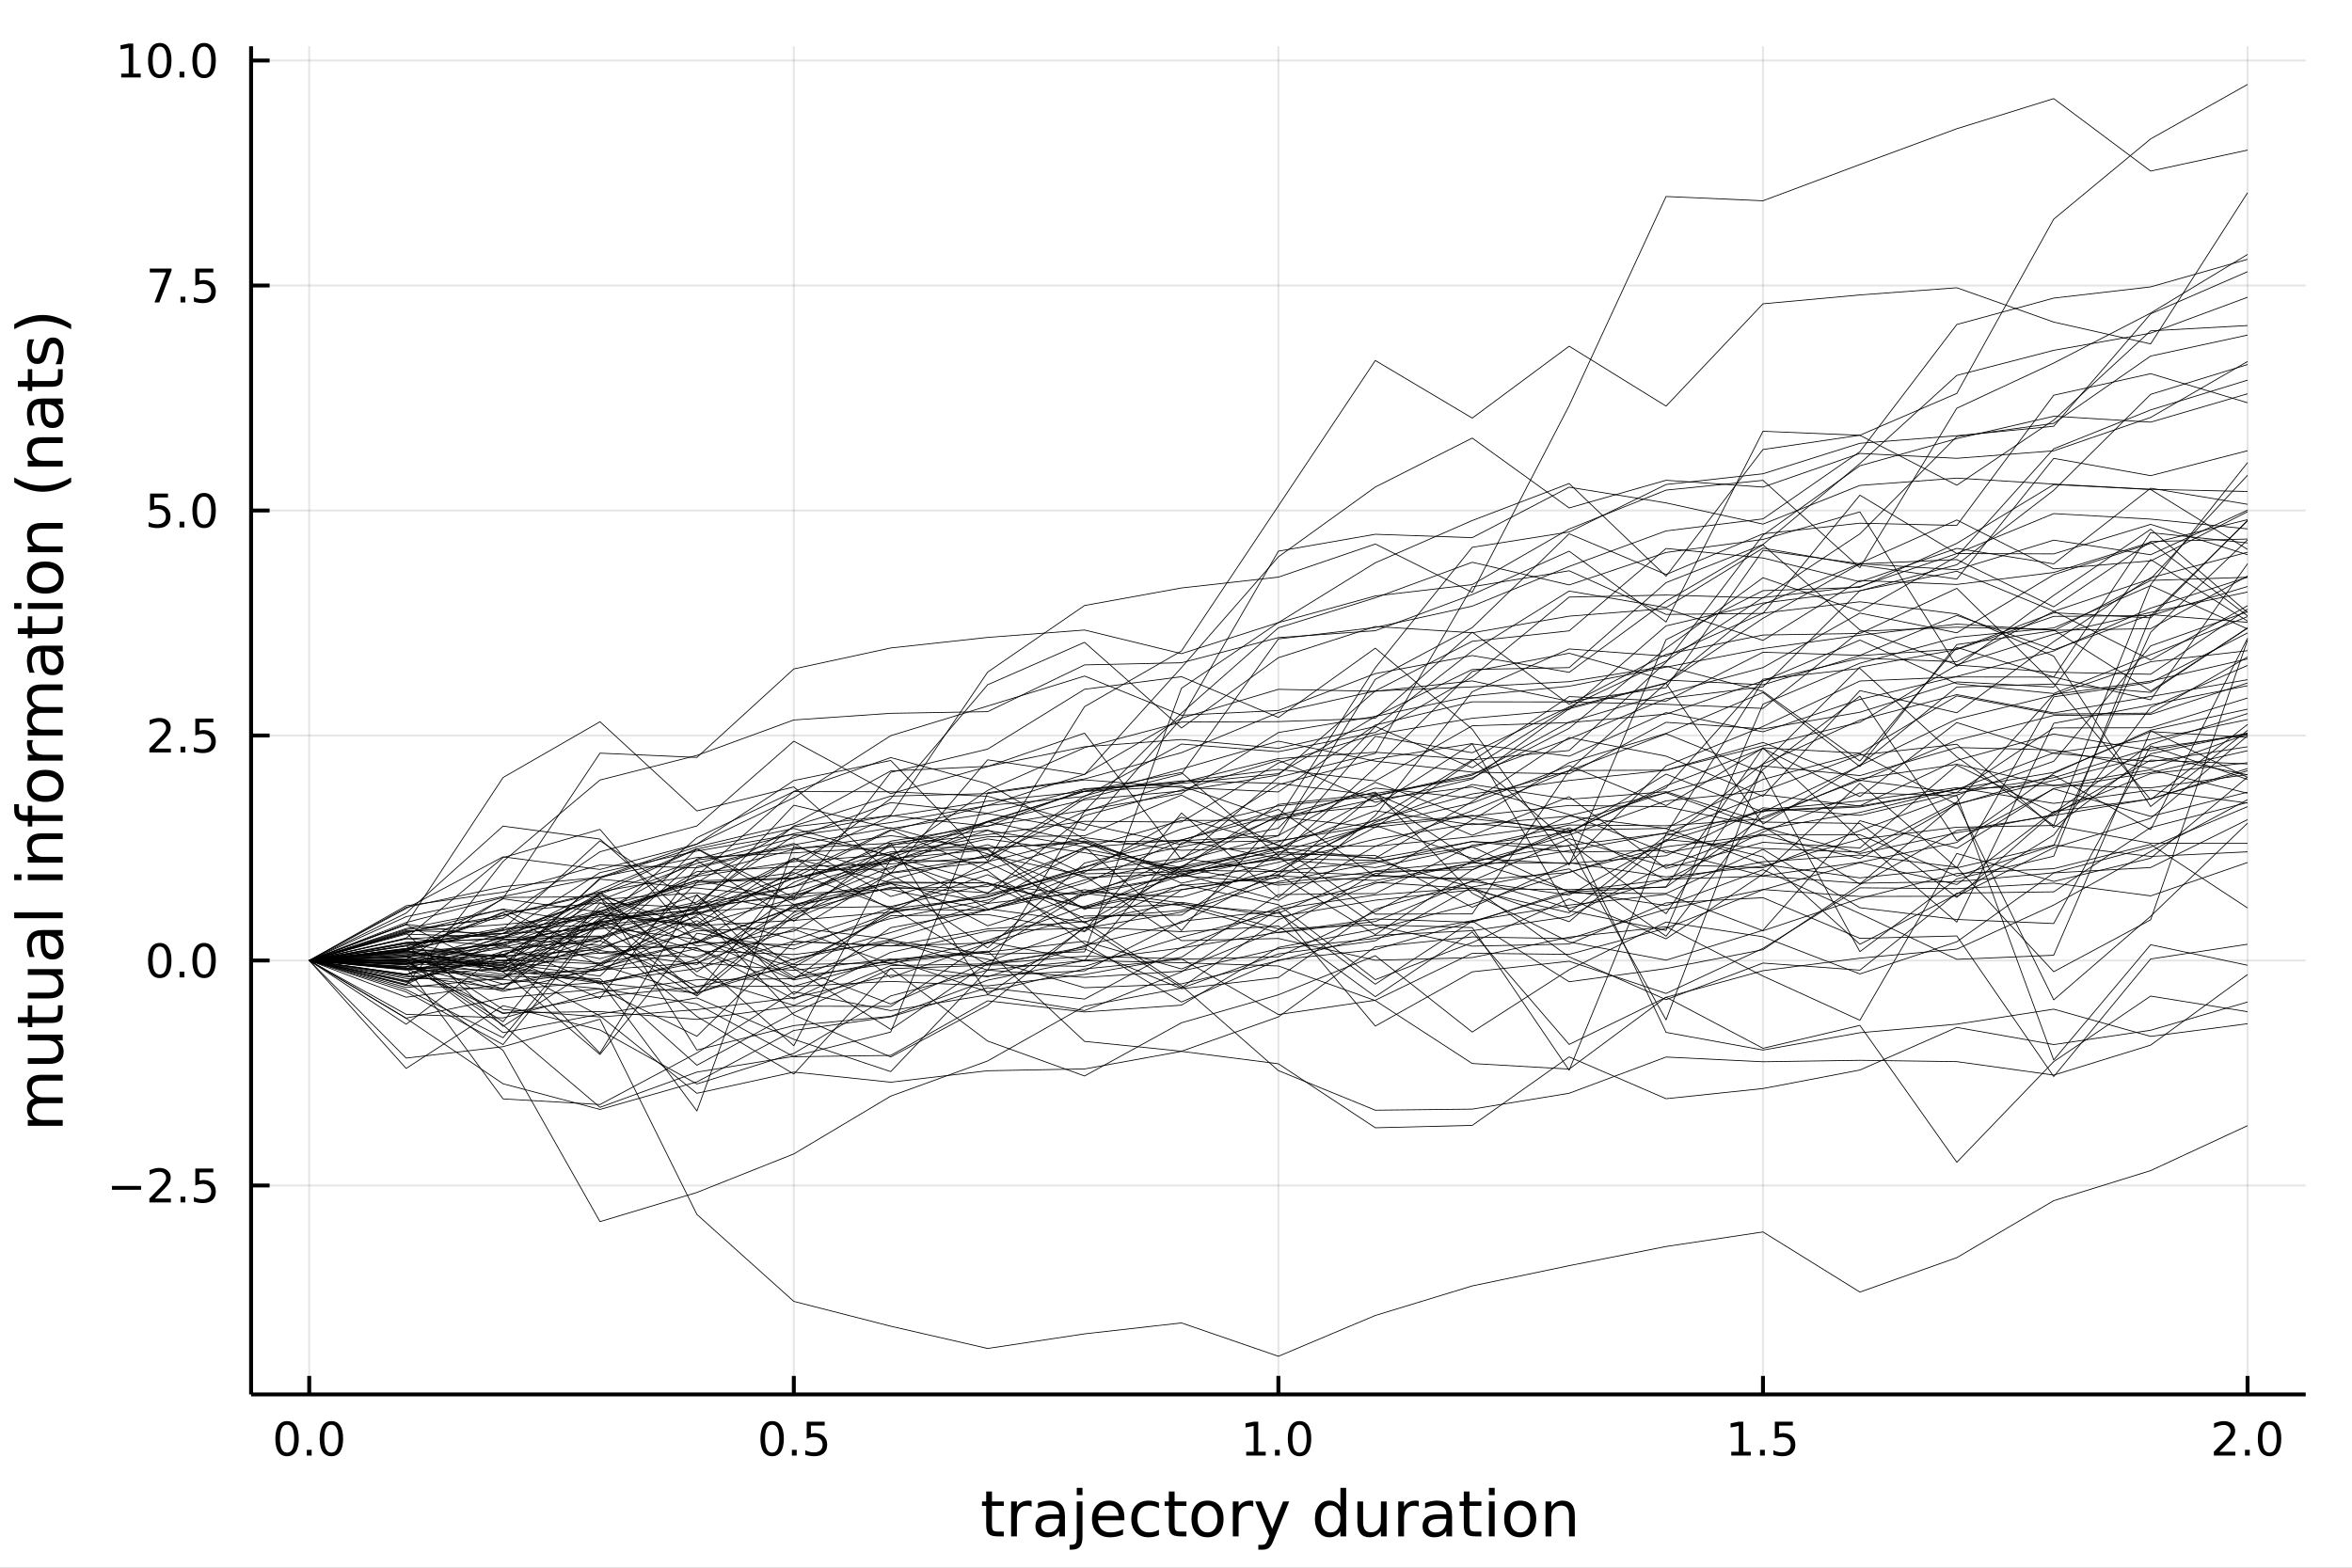 <?xml version="1.0" encoding="utf-8"?>
<svg xmlns="http://www.w3.org/2000/svg" xmlns:xlink="http://www.w3.org/1999/xlink" width="600" height="400" viewBox="0 0 2400 1600">
<rect x="0" y="0" width="2400" height="1600" fill="#808080" stroke="none"/>
<defs>
  <clipPath id="clip750">
    <rect x="0" y="0" width="2400" height="1600"/>
  </clipPath>
</defs>
<path clip-path="url(#clip750)" d="
M0 1600 L2400 1600 L2400 0 L0 0  Z
  " fill="#ffffff" fill-rule="evenodd" fill-opacity="1"/>
<defs>
  <clipPath id="clip751">
    <rect x="480" y="0" width="1681" height="1600"/>
  </clipPath>
</defs>
<path clip-path="url(#clip750)" d="
M256.209 1423.18 L2352.76 1423.18 L2352.76 47.244 L256.209 47.244  Z
  " fill="#ffffff" fill-rule="evenodd" fill-opacity="1"/>
<defs>
  <clipPath id="clip752">
    <rect x="256" y="47" width="2098" height="1377"/>
  </clipPath>
</defs>
<polyline clip-path="url(#clip752)" style="stroke:#000000; stroke-linecap:butt; stroke-linejoin:round; stroke-width:2; stroke-opacity:0.1; fill:none" points="
  315.545,1423.18 315.545,47.244 
  "/>
<polyline clip-path="url(#clip752)" style="stroke:#000000; stroke-linecap:butt; stroke-linejoin:round; stroke-width:2; stroke-opacity:0.1; fill:none" points="
  810.014,1423.18 810.014,47.244 
  "/>
<polyline clip-path="url(#clip752)" style="stroke:#000000; stroke-linecap:butt; stroke-linejoin:round; stroke-width:2; stroke-opacity:0.1; fill:none" points="
  1304.48,1423.18 1304.48,47.244 
  "/>
<polyline clip-path="url(#clip752)" style="stroke:#000000; stroke-linecap:butt; stroke-linejoin:round; stroke-width:2; stroke-opacity:0.1; fill:none" points="
  1798.95,1423.18 1798.95,47.244 
  "/>
<polyline clip-path="url(#clip752)" style="stroke:#000000; stroke-linecap:butt; stroke-linejoin:round; stroke-width:2; stroke-opacity:0.1; fill:none" points="
  2293.42,1423.18 2293.42,47.244 
  "/>
<polyline clip-path="url(#clip750)" style="stroke:#000000; stroke-linecap:butt; stroke-linejoin:round; stroke-width:4; stroke-opacity:1; fill:none" points="
  256.209,1423.18 2352.76,1423.18 
  "/>
<polyline clip-path="url(#clip750)" style="stroke:#000000; stroke-linecap:butt; stroke-linejoin:round; stroke-width:4; stroke-opacity:1; fill:none" points="
  315.545,1423.18 315.545,1404.28 
  "/>
<polyline clip-path="url(#clip750)" style="stroke:#000000; stroke-linecap:butt; stroke-linejoin:round; stroke-width:4; stroke-opacity:1; fill:none" points="
  810.014,1423.18 810.014,1404.28 
  "/>
<polyline clip-path="url(#clip750)" style="stroke:#000000; stroke-linecap:butt; stroke-linejoin:round; stroke-width:4; stroke-opacity:1; fill:none" points="
  1304.48,1423.18 1304.48,1404.28 
  "/>
<polyline clip-path="url(#clip750)" style="stroke:#000000; stroke-linecap:butt; stroke-linejoin:round; stroke-width:4; stroke-opacity:1; fill:none" points="
  1798.95,1423.18 1798.95,1404.28 
  "/>
<polyline clip-path="url(#clip750)" style="stroke:#000000; stroke-linecap:butt; stroke-linejoin:round; stroke-width:4; stroke-opacity:1; fill:none" points="
  2293.42,1423.18 2293.42,1404.28 
  "/>
<path clip-path="url(#clip750)" d="M292.929 1454.1 Q289.318 1454.1 287.49 1457.66 Q285.684 1461.2 285.684 1468.33 Q285.684 1475.44 287.49 1479.01 Q289.318 1482.55 292.929 1482.55 Q296.564 1482.55 298.369 1479.01 Q300.198 1475.44 300.198 1468.33 Q300.198 1461.2 298.369 1457.66 Q296.564 1454.1 292.929 1454.1 M292.929 1450.39 Q298.739 1450.39 301.795 1455 Q304.874 1459.58 304.874 1468.33 Q304.874 1477.06 301.795 1481.67 Q298.739 1486.25 292.929 1486.25 Q287.119 1486.25 284.04 1481.67 Q280.985 1477.06 280.985 1468.33 Q280.985 1459.58 284.04 1455 Q287.119 1450.39 292.929 1450.39 Z" fill="#000000" fill-rule="evenodd" fill-opacity="1" /><path clip-path="url(#clip750)" d="M313.091 1479.7 L317.975 1479.7 L317.975 1485.58 L313.091 1485.58 L313.091 1479.7 Z" fill="#000000" fill-rule="evenodd" fill-opacity="1" /><path clip-path="url(#clip750)" d="M338.161 1454.1 Q334.549 1454.1 332.721 1457.66 Q330.915 1461.2 330.915 1468.33 Q330.915 1475.44 332.721 1479.01 Q334.549 1482.55 338.161 1482.55 Q341.795 1482.55 343.6 1479.01 Q345.429 1475.44 345.429 1468.33 Q345.429 1461.2 343.6 1457.66 Q341.795 1454.1 338.161 1454.1 M338.161 1450.39 Q343.971 1450.39 347.026 1455 Q350.105 1459.58 350.105 1468.33 Q350.105 1477.06 347.026 1481.67 Q343.971 1486.25 338.161 1486.25 Q332.35 1486.25 329.272 1481.67 Q326.216 1477.06 326.216 1468.33 Q326.216 1459.58 329.272 1455 Q332.35 1450.39 338.161 1450.39 Z" fill="#000000" fill-rule="evenodd" fill-opacity="1" /><path clip-path="url(#clip750)" d="M787.896 1454.1 Q784.285 1454.1 782.456 1457.66 Q780.65 1461.2 780.65 1468.33 Q780.65 1475.44 782.456 1479.01 Q784.285 1482.55 787.896 1482.55 Q791.53 1482.55 793.335 1479.01 Q795.164 1475.44 795.164 1468.33 Q795.164 1461.2 793.335 1457.66 Q791.53 1454.1 787.896 1454.1 M787.896 1450.39 Q793.706 1450.39 796.761 1455 Q799.84 1459.58 799.84 1468.33 Q799.84 1477.06 796.761 1481.67 Q793.706 1486.25 787.896 1486.25 Q782.086 1486.25 779.007 1481.67 Q775.951 1477.06 775.951 1468.33 Q775.951 1459.58 779.007 1455 Q782.086 1450.39 787.896 1450.39 Z" fill="#000000" fill-rule="evenodd" fill-opacity="1" /><path clip-path="url(#clip750)" d="M808.058 1479.7 L812.942 1479.7 L812.942 1485.58 L808.058 1485.58 L808.058 1479.7 Z" fill="#000000" fill-rule="evenodd" fill-opacity="1" /><path clip-path="url(#clip750)" d="M823.173 1451.02 L841.53 1451.02 L841.53 1454.96 L827.456 1454.96 L827.456 1463.43 Q828.474 1463.08 829.493 1462.92 Q830.511 1462.73 831.53 1462.73 Q837.317 1462.73 840.696 1465.9 Q844.076 1469.08 844.076 1474.49 Q844.076 1480.07 840.604 1483.17 Q837.132 1486.25 830.812 1486.25 Q828.636 1486.25 826.368 1485.88 Q824.122 1485.51 821.715 1484.77 L821.715 1480.07 Q823.798 1481.2 826.02 1481.76 Q828.243 1482.32 830.72 1482.32 Q834.724 1482.32 837.062 1480.21 Q839.4 1478.1 839.4 1474.49 Q839.4 1470.88 837.062 1468.77 Q834.724 1466.67 830.72 1466.67 Q828.845 1466.67 826.97 1467.08 Q825.118 1467.5 823.173 1468.38 L823.173 1451.02 Z" fill="#000000" fill-rule="evenodd" fill-opacity="1" /><path clip-path="url(#clip750)" d="M1271.64 1481.64 L1279.27 1481.64 L1279.27 1455.28 L1270.96 1456.95 L1270.96 1452.69 L1279.23 1451.02 L1283.9 1451.02 L1283.9 1481.64 L1291.54 1481.64 L1291.54 1485.58 L1271.64 1485.58 L1271.64 1481.64 Z" fill="#000000" fill-rule="evenodd" fill-opacity="1" /><path clip-path="url(#clip750)" d="M1300.99 1479.7 L1305.87 1479.7 L1305.87 1485.58 L1300.99 1485.58 L1300.99 1479.7 Z" fill="#000000" fill-rule="evenodd" fill-opacity="1" /><path clip-path="url(#clip750)" d="M1326.06 1454.1 Q1322.45 1454.1 1320.62 1457.66 Q1318.81 1461.2 1318.81 1468.33 Q1318.81 1475.44 1320.62 1479.01 Q1322.45 1482.55 1326.06 1482.55 Q1329.69 1482.55 1331.5 1479.01 Q1333.32 1475.44 1333.32 1468.33 Q1333.32 1461.2 1331.5 1457.66 Q1329.69 1454.1 1326.06 1454.1 M1326.06 1450.39 Q1331.87 1450.39 1334.92 1455 Q1338 1459.58 1338 1468.33 Q1338 1477.06 1334.92 1481.67 Q1331.87 1486.25 1326.06 1486.25 Q1320.25 1486.25 1317.17 1481.67 Q1314.11 1477.06 1314.11 1468.33 Q1314.11 1459.58 1317.17 1455 Q1320.25 1450.39 1326.06 1450.39 Z" fill="#000000" fill-rule="evenodd" fill-opacity="1" /><path clip-path="url(#clip750)" d="M1766.6 1481.64 L1774.24 1481.64 L1774.24 1455.28 L1765.93 1456.95 L1765.93 1452.69 L1774.19 1451.02 L1778.87 1451.02 L1778.87 1481.64 L1786.51 1481.64 L1786.51 1485.58 L1766.6 1485.58 L1766.6 1481.64 Z" fill="#000000" fill-rule="evenodd" fill-opacity="1" /><path clip-path="url(#clip750)" d="M1795.95 1479.7 L1800.84 1479.7 L1800.84 1485.58 L1795.95 1485.58 L1795.95 1479.7 Z" fill="#000000" fill-rule="evenodd" fill-opacity="1" /><path clip-path="url(#clip750)" d="M1811.07 1451.02 L1829.43 1451.02 L1829.43 1454.96 L1815.35 1454.96 L1815.35 1463.43 Q1816.37 1463.08 1817.39 1462.92 Q1818.41 1462.73 1819.43 1462.73 Q1825.21 1462.73 1828.59 1465.9 Q1831.97 1469.08 1831.97 1474.49 Q1831.97 1480.07 1828.5 1483.17 Q1825.03 1486.25 1818.71 1486.25 Q1816.53 1486.25 1814.26 1485.88 Q1812.02 1485.51 1809.61 1484.77 L1809.61 1480.07 Q1811.69 1481.2 1813.92 1481.76 Q1816.14 1482.32 1818.62 1482.32 Q1822.62 1482.32 1824.96 1480.21 Q1827.3 1478.1 1827.3 1474.49 Q1827.3 1470.88 1824.96 1468.77 Q1822.62 1466.67 1818.62 1466.67 Q1816.74 1466.67 1814.87 1467.08 Q1813.01 1467.5 1811.07 1468.38 L1811.07 1451.02 Z" fill="#000000" fill-rule="evenodd" fill-opacity="1" /><path clip-path="url(#clip750)" d="M2264.66 1481.64 L2280.98 1481.64 L2280.98 1485.58 L2259.03 1485.58 L2259.03 1481.64 Q2261.7 1478.89 2266.28 1474.26 Q2270.89 1469.61 2272.07 1468.27 Q2274.31 1465.74 2275.19 1464.01 Q2276.09 1462.25 2276.09 1460.56 Q2276.09 1457.8 2274.15 1456.07 Q2272.23 1454.33 2269.13 1454.33 Q2266.93 1454.33 2264.47 1455.09 Q2262.04 1455.86 2259.26 1457.41 L2259.26 1452.69 Q2262.09 1451.55 2264.54 1450.97 Q2267 1450.39 2269.03 1450.39 Q2274.4 1450.39 2277.6 1453.08 Q2280.79 1455.77 2280.79 1460.26 Q2280.79 1462.39 2279.98 1464.31 Q2279.2 1466.2 2277.09 1468.8 Q2276.51 1469.47 2273.41 1472.69 Q2270.31 1475.88 2264.66 1481.64 Z" fill="#000000" fill-rule="evenodd" fill-opacity="1" /><path clip-path="url(#clip750)" d="M2290.79 1479.7 L2295.68 1479.7 L2295.68 1485.58 L2290.79 1485.58 L2290.79 1479.7 Z" fill="#000000" fill-rule="evenodd" fill-opacity="1" /><path clip-path="url(#clip750)" d="M2315.86 1454.1 Q2312.25 1454.1 2310.42 1457.66 Q2308.62 1461.2 2308.62 1468.33 Q2308.62 1475.44 2310.42 1479.01 Q2312.25 1482.55 2315.86 1482.55 Q2319.5 1482.55 2321.3 1479.01 Q2323.13 1475.44 2323.13 1468.33 Q2323.13 1461.2 2321.3 1457.66 Q2319.5 1454.1 2315.86 1454.1 M2315.86 1450.39 Q2321.67 1450.39 2324.73 1455 Q2327.81 1459.58 2327.81 1468.33 Q2327.81 1477.06 2324.73 1481.67 Q2321.67 1486.25 2315.86 1486.25 Q2310.05 1486.25 2306.97 1481.67 Q2303.92 1477.06 2303.92 1468.33 Q2303.92 1459.58 2306.97 1455 Q2310.05 1450.39 2315.86 1450.39 Z" fill="#000000" fill-rule="evenodd" fill-opacity="1" /><path clip-path="url(#clip750)" d="M1012.22 1522.27 L1012.22 1532.4 L1024.28 1532.4 L1024.28 1536.95 L1012.22 1536.95 L1012.22 1556.3 Q1012.22 1560.66 1013.39 1561.9 Q1014.6 1563.14 1018.26 1563.14 L1024.28 1563.14 L1024.28 1568.04 L1018.26 1568.04 Q1011.48 1568.04 1008.91 1565.53 Q1006.33 1562.98 1006.33 1556.3 L1006.33 1536.95 L1002.03 1536.95 L1002.03 1532.4 L1006.33 1532.4 L1006.33 1522.27 L1012.22 1522.27 Z" fill="#000000" fill-rule="evenodd" fill-opacity="1" /><path clip-path="url(#clip750)" d="M1052.64 1537.87 Q1051.65 1537.3 1050.47 1537.04 Q1049.33 1536.76 1047.93 1536.76 Q1042.96 1536.76 1040.29 1540 Q1037.65 1543.22 1037.65 1549.27 L1037.65 1568.04 L1031.76 1568.04 L1031.76 1532.4 L1037.65 1532.4 L1037.65 1537.93 Q1039.49 1534.69 1042.45 1533.13 Q1045.41 1531.54 1049.65 1531.54 Q1050.25 1531.54 1050.98 1531.63 Q1051.72 1531.7 1052.61 1531.85 L1052.64 1537.87 Z" fill="#000000" fill-rule="evenodd" fill-opacity="1" /><path clip-path="url(#clip750)" d="M1074.98 1550.12 Q1067.88 1550.12 1065.15 1551.75 Q1062.41 1553.37 1062.41 1557.29 Q1062.41 1560.4 1064.45 1562.25 Q1066.52 1564.07 1070.05 1564.07 Q1074.92 1564.07 1077.85 1560.63 Q1080.81 1557.16 1080.81 1551.43 L1080.81 1550.12 L1074.98 1550.12 M1086.66 1547.71 L1086.66 1568.04 L1080.81 1568.04 L1080.81 1562.63 Q1078.8 1565.88 1075.81 1567.44 Q1072.82 1568.97 1068.49 1568.97 Q1063.02 1568.97 1059.77 1565.91 Q1056.55 1562.82 1056.55 1557.67 Q1056.55 1551.65 1060.56 1548.6 Q1064.61 1545.54 1072.6 1545.54 L1080.81 1545.54 L1080.81 1544.97 Q1080.81 1540.93 1078.13 1538.73 Q1075.49 1536.5 1070.69 1536.5 Q1067.63 1536.5 1064.73 1537.23 Q1061.84 1537.97 1059.16 1539.43 L1059.16 1534.02 Q1062.38 1532.78 1065.4 1532.17 Q1068.43 1531.54 1071.29 1531.54 Q1079.02 1531.54 1082.84 1535.55 Q1086.66 1539.56 1086.66 1547.71 Z" fill="#000000" fill-rule="evenodd" fill-opacity="1" /><path clip-path="url(#clip750)" d="M1098.73 1532.4 L1104.58 1532.4 L1104.58 1568.68 Q1104.58 1575.49 1101.97 1578.55 Q1099.4 1581.6 1093.63 1581.6 L1091.41 1581.6 L1091.41 1576.64 L1092.97 1576.64 Q1096.31 1576.64 1097.52 1575.08 Q1098.73 1573.55 1098.73 1568.68 L1098.73 1532.4 M1098.73 1518.52 L1104.58 1518.52 L1104.58 1525.93 L1098.73 1525.93 L1098.73 1518.52 Z" fill="#000000" fill-rule="evenodd" fill-opacity="1" /><path clip-path="url(#clip750)" d="M1147.33 1548.76 L1147.33 1551.62 L1120.4 1551.62 Q1120.78 1557.67 1124.03 1560.85 Q1127.31 1564 1133.13 1564 Q1136.51 1564 1139.66 1563.17 Q1142.84 1562.35 1145.96 1560.69 L1145.96 1566.23 Q1142.81 1567.57 1139.5 1568.27 Q1136.19 1568.97 1132.78 1568.97 Q1124.25 1568.97 1119.26 1564 Q1114.29 1559.04 1114.29 1550.57 Q1114.29 1541.82 1119 1536.69 Q1123.74 1531.54 1131.76 1531.54 Q1138.96 1531.54 1143.13 1536.18 Q1147.33 1540.8 1147.33 1548.76 M1141.47 1547.04 Q1141.41 1542.23 1138.77 1539.37 Q1136.16 1536.5 1131.83 1536.5 Q1126.93 1536.5 1123.97 1539.27 Q1121.04 1542.04 1120.59 1547.07 L1141.47 1547.04 Z" fill="#000000" fill-rule="evenodd" fill-opacity="1" /><path clip-path="url(#clip750)" d="M1182.59 1533.76 L1182.59 1539.24 Q1180.11 1537.87 1177.6 1537.2 Q1175.12 1536.5 1172.57 1536.5 Q1166.87 1536.5 1163.72 1540.13 Q1160.57 1543.73 1160.57 1550.25 Q1160.57 1556.78 1163.72 1560.4 Q1166.87 1564 1172.57 1564 Q1175.12 1564 1177.6 1563.33 Q1180.11 1562.63 1182.59 1561.26 L1182.59 1566.68 Q1180.14 1567.82 1177.5 1568.39 Q1174.89 1568.97 1171.93 1568.97 Q1163.88 1568.97 1159.14 1563.91 Q1154.39 1558.85 1154.39 1550.25 Q1154.39 1541.53 1159.17 1536.53 Q1163.98 1531.54 1172.31 1531.54 Q1175.02 1531.54 1177.6 1532.11 Q1180.18 1532.65 1182.59 1533.76 Z" fill="#000000" fill-rule="evenodd" fill-opacity="1" /><path clip-path="url(#clip750)" d="M1198.57 1522.27 L1198.57 1532.4 L1210.64 1532.4 L1210.64 1536.95 L1198.57 1536.95 L1198.57 1556.3 Q1198.57 1560.66 1199.75 1561.9 Q1200.96 1563.14 1204.62 1563.14 L1210.64 1563.14 L1210.64 1568.04 L1204.62 1568.04 Q1197.84 1568.04 1195.26 1565.53 Q1192.68 1562.98 1192.68 1556.3 L1192.68 1536.95 L1188.39 1536.95 L1188.39 1532.4 L1192.68 1532.4 L1192.68 1522.27 L1198.57 1522.27 Z" fill="#000000" fill-rule="evenodd" fill-opacity="1" /><path clip-path="url(#clip750)" d="M1232.15 1536.5 Q1227.44 1536.5 1224.7 1540.19 Q1221.97 1543.85 1221.97 1550.25 Q1221.97 1556.65 1224.67 1560.34 Q1227.41 1564 1232.15 1564 Q1236.83 1564 1239.57 1560.31 Q1242.31 1556.62 1242.31 1550.25 Q1242.31 1543.92 1239.57 1540.23 Q1236.83 1536.5 1232.15 1536.5 M1232.15 1531.54 Q1239.79 1531.54 1244.15 1536.5 Q1248.51 1541.47 1248.51 1550.25 Q1248.51 1559 1244.15 1564 Q1239.79 1568.97 1232.15 1568.97 Q1224.48 1568.97 1220.12 1564 Q1215.79 1559 1215.79 1550.25 Q1215.79 1541.47 1220.12 1536.5 Q1224.48 1531.54 1232.15 1531.54 Z" fill="#000000" fill-rule="evenodd" fill-opacity="1" /><path clip-path="url(#clip750)" d="M1278.88 1537.87 Q1277.89 1537.3 1276.71 1537.04 Q1275.57 1536.76 1274.17 1536.76 Q1269.2 1536.76 1266.53 1540 Q1263.88 1543.22 1263.88 1549.27 L1263.88 1568.04 L1258 1568.04 L1258 1532.4 L1263.88 1532.4 L1263.88 1537.93 Q1265.73 1534.69 1268.69 1533.13 Q1271.65 1531.54 1275.88 1531.54 Q1276.49 1531.54 1277.22 1531.63 Q1277.95 1531.7 1278.84 1531.85 L1278.88 1537.87 Z" fill="#000000" fill-rule="evenodd" fill-opacity="1" /><path clip-path="url(#clip750)" d="M1299.85 1571.35 Q1297.37 1577.72 1295.01 1579.66 Q1292.66 1581.6 1288.71 1581.6 L1284.03 1581.6 L1284.03 1576.7 L1287.47 1576.7 Q1289.89 1576.7 1291.23 1575.56 Q1292.56 1574.41 1294.19 1570.14 L1295.24 1567.47 L1280.82 1532.4 L1287.02 1532.4 L1298.16 1560.28 L1309.3 1532.4 L1315.51 1532.4 L1299.85 1571.35 Z" fill="#000000" fill-rule="evenodd" fill-opacity="1" /><path clip-path="url(#clip750)" d="M1367.77 1537.81 L1367.77 1518.52 L1373.63 1518.52 L1373.63 1568.04 L1367.77 1568.04 L1367.77 1562.7 Q1365.93 1565.88 1363.09 1567.44 Q1360.29 1568.97 1356.35 1568.97 Q1349.89 1568.97 1345.81 1563.81 Q1341.77 1558.65 1341.77 1550.25 Q1341.77 1541.85 1345.81 1536.69 Q1349.89 1531.54 1356.35 1531.54 Q1360.29 1531.54 1363.09 1533.1 Q1365.93 1534.62 1367.77 1537.81 M1347.82 1550.25 Q1347.82 1556.71 1350.46 1560.4 Q1353.13 1564.07 1357.78 1564.07 Q1362.43 1564.07 1365.1 1560.4 Q1367.77 1556.71 1367.77 1550.25 Q1367.77 1543.79 1365.1 1540.13 Q1362.43 1536.44 1357.78 1536.44 Q1353.13 1536.44 1350.46 1540.13 Q1347.82 1543.79 1347.82 1550.25 Z" fill="#000000" fill-rule="evenodd" fill-opacity="1" /><path clip-path="url(#clip750)" d="M1385.09 1553.98 L1385.09 1532.4 L1390.94 1532.4 L1390.94 1553.75 Q1390.94 1558.81 1392.92 1561.36 Q1394.89 1563.87 1398.84 1563.87 Q1403.58 1563.87 1406.32 1560.85 Q1409.09 1557.83 1409.09 1552.61 L1409.09 1532.4 L1414.94 1532.4 L1414.94 1568.04 L1409.09 1568.04 L1409.09 1562.57 Q1406.95 1565.82 1404.12 1567.41 Q1401.32 1568.97 1397.6 1568.97 Q1391.45 1568.97 1388.27 1565.15 Q1385.09 1561.33 1385.09 1553.98 M1399.82 1531.54 L1399.82 1531.54 Z" fill="#000000" fill-rule="evenodd" fill-opacity="1" /><path clip-path="url(#clip750)" d="M1447.66 1537.87 Q1446.68 1537.3 1445.5 1537.04 Q1444.35 1536.76 1442.95 1536.76 Q1437.99 1536.76 1435.31 1540 Q1432.67 1543.22 1432.67 1549.27 L1432.67 1568.04 L1426.78 1568.04 L1426.78 1532.4 L1432.67 1532.4 L1432.67 1537.93 Q1434.52 1534.69 1437.48 1533.13 Q1440.44 1531.54 1444.67 1531.54 Q1445.28 1531.54 1446.01 1531.63 Q1446.74 1531.7 1447.63 1531.85 L1447.66 1537.87 Z" fill="#000000" fill-rule="evenodd" fill-opacity="1" /><path clip-path="url(#clip750)" d="M1470.01 1550.12 Q1462.91 1550.12 1460.17 1551.75 Q1457.43 1553.37 1457.43 1557.29 Q1457.43 1560.4 1459.47 1562.25 Q1461.54 1564.07 1465.07 1564.07 Q1469.94 1564.07 1472.87 1560.63 Q1475.83 1557.16 1475.83 1551.43 L1475.83 1550.12 L1470.01 1550.12 M1481.69 1547.71 L1481.69 1568.04 L1475.83 1568.04 L1475.83 1562.63 Q1473.83 1565.88 1470.83 1567.44 Q1467.84 1568.97 1463.51 1568.97 Q1458.04 1568.97 1454.79 1565.91 Q1451.58 1562.82 1451.58 1557.67 Q1451.58 1551.65 1455.59 1548.6 Q1459.63 1545.54 1467.62 1545.54 L1475.83 1545.54 L1475.83 1544.97 Q1475.83 1540.93 1473.16 1538.73 Q1470.52 1536.5 1465.71 1536.5 Q1462.65 1536.5 1459.76 1537.23 Q1456.86 1537.97 1454.19 1539.43 L1454.19 1534.02 Q1457.4 1532.78 1460.43 1532.17 Q1463.45 1531.54 1466.31 1531.54 Q1474.05 1531.54 1477.87 1535.55 Q1481.69 1539.56 1481.69 1547.71 Z" fill="#000000" fill-rule="evenodd" fill-opacity="1" /><path clip-path="url(#clip750)" d="M1499.54 1522.27 L1499.54 1532.4 L1511.61 1532.4 L1511.61 1536.95 L1499.54 1536.95 L1499.54 1556.3 Q1499.54 1560.66 1500.72 1561.9 Q1501.93 1563.14 1505.59 1563.14 L1511.61 1563.14 L1511.61 1568.04 L1505.59 1568.04 Q1498.81 1568.04 1496.23 1565.53 Q1493.66 1562.98 1493.66 1556.3 L1493.66 1536.95 L1489.36 1536.95 L1489.36 1532.4 L1493.66 1532.4 L1493.66 1522.27 L1499.54 1522.27 Z" fill="#000000" fill-rule="evenodd" fill-opacity="1" /><path clip-path="url(#clip750)" d="M1519.31 1532.4 L1525.17 1532.4 L1525.17 1568.04 L1519.31 1568.04 L1519.31 1532.4 M1519.31 1518.52 L1525.17 1518.52 L1525.17 1525.93 L1519.31 1525.93 L1519.31 1518.52 Z" fill="#000000" fill-rule="evenodd" fill-opacity="1" /><path clip-path="url(#clip750)" d="M1551.23 1536.5 Q1546.52 1536.5 1543.79 1540.19 Q1541.05 1543.85 1541.05 1550.25 Q1541.05 1556.65 1543.75 1560.34 Q1546.49 1564 1551.23 1564 Q1555.91 1564 1558.65 1560.31 Q1561.39 1556.62 1561.39 1550.25 Q1561.39 1543.92 1558.65 1540.23 Q1555.91 1536.5 1551.23 1536.5 M1551.23 1531.54 Q1558.87 1531.54 1563.23 1536.5 Q1567.59 1541.47 1567.59 1550.25 Q1567.59 1559 1563.23 1564 Q1558.87 1568.97 1551.23 1568.97 Q1543.56 1568.97 1539.2 1564 Q1534.87 1559 1534.87 1550.25 Q1534.87 1541.47 1539.2 1536.5 Q1543.56 1531.54 1551.23 1531.54 Z" fill="#000000" fill-rule="evenodd" fill-opacity="1" /><path clip-path="url(#clip750)" d="M1606.93 1546.53 L1606.93 1568.04 L1601.08 1568.04 L1601.08 1546.72 Q1601.08 1541.66 1599.1 1539.14 Q1597.13 1536.63 1593.18 1536.63 Q1588.44 1536.63 1585.7 1539.65 Q1582.97 1542.68 1582.97 1547.9 L1582.97 1568.04 L1577.08 1568.04 L1577.08 1532.4 L1582.97 1532.4 L1582.97 1537.93 Q1585.07 1534.72 1587.9 1533.13 Q1590.76 1531.54 1594.49 1531.54 Q1600.63 1531.54 1603.78 1535.36 Q1606.93 1539.14 1606.93 1546.53 Z" fill="#000000" fill-rule="evenodd" fill-opacity="1" /><polyline clip-path="url(#clip752)" style="stroke:#000000; stroke-linecap:butt; stroke-linejoin:round; stroke-width:2; stroke-opacity:0.1; fill:none" points="
  256.209,1209.92 2352.76,1209.92 
  "/>
<polyline clip-path="url(#clip752)" style="stroke:#000000; stroke-linecap:butt; stroke-linejoin:round; stroke-width:2; stroke-opacity:0.1; fill:none" points="
  256.209,980.287 2352.76,980.287 
  "/>
<polyline clip-path="url(#clip752)" style="stroke:#000000; stroke-linecap:butt; stroke-linejoin:round; stroke-width:2; stroke-opacity:0.1; fill:none" points="
  256.209,750.656 2352.76,750.656 
  "/>
<polyline clip-path="url(#clip752)" style="stroke:#000000; stroke-linecap:butt; stroke-linejoin:round; stroke-width:2; stroke-opacity:0.1; fill:none" points="
  256.209,521.026 2352.76,521.026 
  "/>
<polyline clip-path="url(#clip752)" style="stroke:#000000; stroke-linecap:butt; stroke-linejoin:round; stroke-width:2; stroke-opacity:0.1; fill:none" points="
  256.209,291.395 2352.76,291.395 
  "/>
<polyline clip-path="url(#clip752)" style="stroke:#000000; stroke-linecap:butt; stroke-linejoin:round; stroke-width:2; stroke-opacity:0.1; fill:none" points="
  256.209,61.765 2352.76,61.765 
  "/>
<polyline clip-path="url(#clip750)" style="stroke:#000000; stroke-linecap:butt; stroke-linejoin:round; stroke-width:4; stroke-opacity:1; fill:none" points="
  256.209,1423.18 256.209,47.244 
  "/>
<polyline clip-path="url(#clip750)" style="stroke:#000000; stroke-linecap:butt; stroke-linejoin:round; stroke-width:4; stroke-opacity:1; fill:none" points="
  256.209,1209.92 275.106,1209.92 
  "/>
<polyline clip-path="url(#clip750)" style="stroke:#000000; stroke-linecap:butt; stroke-linejoin:round; stroke-width:4; stroke-opacity:1; fill:none" points="
  256.209,980.287 275.106,980.287 
  "/>
<polyline clip-path="url(#clip750)" style="stroke:#000000; stroke-linecap:butt; stroke-linejoin:round; stroke-width:4; stroke-opacity:1; fill:none" points="
  256.209,750.656 275.106,750.656 
  "/>
<polyline clip-path="url(#clip750)" style="stroke:#000000; stroke-linecap:butt; stroke-linejoin:round; stroke-width:4; stroke-opacity:1; fill:none" points="
  256.209,521.026 275.106,521.026 
  "/>
<polyline clip-path="url(#clip750)" style="stroke:#000000; stroke-linecap:butt; stroke-linejoin:round; stroke-width:4; stroke-opacity:1; fill:none" points="
  256.209,291.395 275.106,291.395 
  "/>
<polyline clip-path="url(#clip750)" style="stroke:#000000; stroke-linecap:butt; stroke-linejoin:round; stroke-width:4; stroke-opacity:1; fill:none" points="
  256.209,61.765 275.106,61.765 
  "/>
<path clip-path="url(#clip750)" d="M114.26 1210.37 L143.936 1210.37 L143.936 1214.3 L114.26 1214.3 L114.26 1210.37 Z" fill="#000000" fill-rule="evenodd" fill-opacity="1" /><path clip-path="url(#clip750)" d="M158.056 1223.26 L174.376 1223.26 L174.376 1227.2 L152.431 1227.2 L152.431 1223.26 Q155.093 1220.51 159.677 1215.88 Q164.283 1211.22 165.464 1209.88 Q167.709 1207.36 168.589 1205.62 Q169.491 1203.86 169.491 1202.17 Q169.491 1199.42 167.547 1197.68 Q165.626 1195.95 162.524 1195.95 Q160.325 1195.95 157.871 1196.71 Q155.44 1197.47 152.663 1199.03 L152.663 1194.3 Q155.487 1193.17 157.94 1192.59 Q160.394 1192.01 162.431 1192.01 Q167.802 1192.01 170.996 1194.7 Q174.19 1197.38 174.19 1201.87 Q174.19 1204 173.38 1205.92 Q172.593 1207.82 170.487 1210.41 Q169.908 1211.09 166.806 1214.3 Q163.704 1217.5 158.056 1223.26 Z" fill="#000000" fill-rule="evenodd" fill-opacity="1" /><path clip-path="url(#clip750)" d="M184.19 1221.32 L189.075 1221.32 L189.075 1227.2 L184.19 1227.2 L184.19 1221.32 Z" fill="#000000" fill-rule="evenodd" fill-opacity="1" /><path clip-path="url(#clip750)" d="M199.306 1192.64 L217.662 1192.64 L217.662 1196.57 L203.588 1196.57 L203.588 1205.04 Q204.607 1204.7 205.625 1204.53 Q206.644 1204.35 207.662 1204.35 Q213.449 1204.35 216.829 1207.52 Q220.209 1210.69 220.209 1216.11 Q220.209 1221.69 216.736 1224.79 Q213.264 1227.87 206.945 1227.87 Q204.769 1227.87 202.5 1227.5 Q200.255 1227.13 197.848 1226.39 L197.848 1221.69 Q199.931 1222.82 202.153 1223.38 Q204.375 1223.93 206.852 1223.93 Q210.857 1223.93 213.195 1221.83 Q215.533 1219.72 215.533 1216.11 Q215.533 1212.5 213.195 1210.39 Q210.857 1208.28 206.852 1208.28 Q204.977 1208.28 203.102 1208.7 Q201.25 1209.12 199.306 1210 L199.306 1192.64 Z" fill="#000000" fill-rule="evenodd" fill-opacity="1" /><path clip-path="url(#clip750)" d="M163.033 966.085 Q159.422 966.085 157.593 969.65 Q155.788 973.192 155.788 980.321 Q155.788 987.428 157.593 990.992 Q159.422 994.534 163.033 994.534 Q166.667 994.534 168.473 990.992 Q170.302 987.428 170.302 980.321 Q170.302 973.192 168.473 969.65 Q166.667 966.085 163.033 966.085 M163.033 962.382 Q168.843 962.382 171.899 966.988 Q174.977 971.571 174.977 980.321 Q174.977 989.048 171.899 993.654 Q168.843 998.238 163.033 998.238 Q157.223 998.238 154.144 993.654 Q151.089 989.048 151.089 980.321 Q151.089 971.571 154.144 966.988 Q157.223 962.382 163.033 962.382 Z" fill="#000000" fill-rule="evenodd" fill-opacity="1" /><path clip-path="url(#clip750)" d="M183.195 991.687 L188.079 991.687 L188.079 997.567 L183.195 997.567 L183.195 991.687 Z" fill="#000000" fill-rule="evenodd" fill-opacity="1" /><path clip-path="url(#clip750)" d="M208.264 966.085 Q204.653 966.085 202.824 969.65 Q201.019 973.192 201.019 980.321 Q201.019 987.428 202.824 990.992 Q204.653 994.534 208.264 994.534 Q211.899 994.534 213.704 990.992 Q215.533 987.428 215.533 980.321 Q215.533 973.192 213.704 969.65 Q211.899 966.085 208.264 966.085 M208.264 962.382 Q214.074 962.382 217.13 966.988 Q220.209 971.571 220.209 980.321 Q220.209 989.048 217.13 993.654 Q214.074 998.238 208.264 998.238 Q202.454 998.238 199.375 993.654 Q196.32 989.048 196.32 980.321 Q196.32 971.571 199.375 966.988 Q202.454 962.382 208.264 962.382 Z" fill="#000000" fill-rule="evenodd" fill-opacity="1" /><path clip-path="url(#clip750)" d="M158.056 764.001 L174.376 764.001 L174.376 767.936 L152.431 767.936 L152.431 764.001 Q155.093 761.246 159.677 756.617 Q164.283 751.964 165.464 750.621 Q167.709 748.098 168.589 746.362 Q169.491 744.603 169.491 742.913 Q169.491 740.158 167.547 738.422 Q165.626 736.686 162.524 736.686 Q160.325 736.686 157.871 737.45 Q155.44 738.214 152.663 739.765 L152.663 735.043 Q155.487 733.909 157.94 733.33 Q160.394 732.751 162.431 732.751 Q167.802 732.751 170.996 735.436 Q174.19 738.121 174.19 742.612 Q174.19 744.742 173.38 746.663 Q172.593 748.561 170.487 751.154 Q169.908 751.825 166.806 755.043 Q163.704 758.237 158.056 764.001 Z" fill="#000000" fill-rule="evenodd" fill-opacity="1" /><path clip-path="url(#clip750)" d="M184.19 762.057 L189.075 762.057 L189.075 767.936 L184.19 767.936 L184.19 762.057 Z" fill="#000000" fill-rule="evenodd" fill-opacity="1" /><path clip-path="url(#clip750)" d="M199.306 733.376 L217.662 733.376 L217.662 737.311 L203.588 737.311 L203.588 745.783 Q204.607 745.436 205.625 745.274 Q206.644 745.089 207.662 745.089 Q213.449 745.089 216.829 748.26 Q220.209 751.432 220.209 756.848 Q220.209 762.427 216.736 765.529 Q213.264 768.607 206.945 768.607 Q204.769 768.607 202.5 768.237 Q200.255 767.867 197.848 767.126 L197.848 762.427 Q199.931 763.561 202.153 764.117 Q204.375 764.672 206.852 764.672 Q210.857 764.672 213.195 762.566 Q215.533 760.459 215.533 756.848 Q215.533 753.237 213.195 751.131 Q210.857 749.024 206.852 749.024 Q204.977 749.024 203.102 749.441 Q201.25 749.858 199.306 750.737 L199.306 733.376 Z" fill="#000000" fill-rule="evenodd" fill-opacity="1" /><path clip-path="url(#clip750)" d="M153.079 503.746 L171.436 503.746 L171.436 507.681 L157.362 507.681 L157.362 516.153 Q158.38 515.806 159.399 515.644 Q160.417 515.459 161.436 515.459 Q167.223 515.459 170.602 518.63 Q173.982 521.801 173.982 527.218 Q173.982 532.796 170.51 535.898 Q167.038 538.977 160.718 538.977 Q158.542 538.977 156.274 538.607 Q154.028 538.236 151.621 537.496 L151.621 532.796 Q153.704 533.931 155.927 534.486 Q158.149 535.042 160.626 535.042 Q164.63 535.042 166.968 532.935 Q169.306 530.829 169.306 527.218 Q169.306 523.607 166.968 521.5 Q164.63 519.394 160.626 519.394 Q158.751 519.394 156.876 519.81 Q155.024 520.227 153.079 521.107 L153.079 503.746 Z" fill="#000000" fill-rule="evenodd" fill-opacity="1" /><path clip-path="url(#clip750)" d="M183.195 532.426 L188.079 532.426 L188.079 538.306 L183.195 538.306 L183.195 532.426 Z" fill="#000000" fill-rule="evenodd" fill-opacity="1" /><path clip-path="url(#clip750)" d="M208.264 506.824 Q204.653 506.824 202.824 510.389 Q201.019 513.931 201.019 521.06 Q201.019 528.167 202.824 531.732 Q204.653 535.273 208.264 535.273 Q211.899 535.273 213.704 531.732 Q215.533 528.167 215.533 521.06 Q215.533 513.931 213.704 510.389 Q211.899 506.824 208.264 506.824 M208.264 503.121 Q214.074 503.121 217.13 507.727 Q220.209 512.31 220.209 521.06 Q220.209 529.787 217.13 534.394 Q214.074 538.977 208.264 538.977 Q202.454 538.977 199.375 534.394 Q196.32 529.787 196.32 521.06 Q196.32 512.31 199.375 507.727 Q202.454 503.121 208.264 503.121 Z" fill="#000000" fill-rule="evenodd" fill-opacity="1" /><path clip-path="url(#clip750)" d="M152.848 274.115 L175.07 274.115 L175.07 276.106 L162.524 308.675 L157.64 308.675 L169.445 278.051 L152.848 278.051 L152.848 274.115 Z" fill="#000000" fill-rule="evenodd" fill-opacity="1" /><path clip-path="url(#clip750)" d="M184.19 302.796 L189.075 302.796 L189.075 308.675 L184.19 308.675 L184.19 302.796 Z" fill="#000000" fill-rule="evenodd" fill-opacity="1" /><path clip-path="url(#clip750)" d="M199.306 274.115 L217.662 274.115 L217.662 278.051 L203.588 278.051 L203.588 286.523 Q204.607 286.175 205.625 286.013 Q206.644 285.828 207.662 285.828 Q213.449 285.828 216.829 289 Q220.209 292.171 220.209 297.587 Q220.209 303.166 216.736 306.268 Q213.264 309.347 206.945 309.347 Q204.769 309.347 202.5 308.976 Q200.255 308.606 197.848 307.865 L197.848 303.166 Q199.931 304.3 202.153 304.856 Q204.375 305.411 206.852 305.411 Q210.857 305.411 213.195 303.305 Q215.533 301.199 215.533 297.587 Q215.533 293.976 213.195 291.87 Q210.857 289.763 206.852 289.763 Q204.977 289.763 203.102 290.18 Q201.25 290.597 199.306 291.476 L199.306 274.115 Z" fill="#000000" fill-rule="evenodd" fill-opacity="1" /><path clip-path="url(#clip750)" d="M123.681 75.11 L131.32 75.11 L131.32 48.744 L123.01 50.411 L123.01 46.152 L131.274 44.485 L135.95 44.485 L135.95 75.11 L143.589 75.11 L143.589 79.045 L123.681 79.045 L123.681 75.11 Z" fill="#000000" fill-rule="evenodd" fill-opacity="1" /><path clip-path="url(#clip750)" d="M163.033 47.564 Q159.422 47.564 157.593 51.128 Q155.788 54.67 155.788 61.8 Q155.788 68.906 157.593 72.471 Q159.422 76.013 163.033 76.013 Q166.667 76.013 168.473 72.471 Q170.302 68.906 170.302 61.8 Q170.302 54.67 168.473 51.128 Q166.667 47.564 163.033 47.564 M163.033 43.86 Q168.843 43.86 171.899 48.466 Q174.977 53.05 174.977 61.8 Q174.977 70.526 171.899 75.133 Q168.843 79.716 163.033 79.716 Q157.223 79.716 154.144 75.133 Q151.089 70.526 151.089 61.8 Q151.089 53.05 154.144 48.466 Q157.223 43.86 163.033 43.86 Z" fill="#000000" fill-rule="evenodd" fill-opacity="1" /><path clip-path="url(#clip750)" d="M183.195 73.165 L188.079 73.165 L188.079 79.045 L183.195 79.045 L183.195 73.165 Z" fill="#000000" fill-rule="evenodd" fill-opacity="1" /><path clip-path="url(#clip750)" d="M208.264 47.564 Q204.653 47.564 202.824 51.128 Q201.019 54.67 201.019 61.8 Q201.019 68.906 202.824 72.471 Q204.653 76.013 208.264 76.013 Q211.899 76.013 213.704 72.471 Q215.533 68.906 215.533 61.8 Q215.533 54.67 213.704 51.128 Q211.899 47.564 208.264 47.564 M208.264 43.86 Q214.074 43.86 217.13 48.466 Q220.209 53.05 220.209 61.8 Q220.209 70.526 217.13 75.133 Q214.074 79.716 208.264 79.716 Q202.454 79.716 199.375 75.133 Q196.32 70.526 196.32 61.8 Q196.32 53.05 199.375 48.466 Q202.454 43.86 208.264 43.86 Z" fill="#000000" fill-rule="evenodd" fill-opacity="1" /><path clip-path="url(#clip750)" d="M35.199 1120.99 Q31.253 1118.79 29.375 1115.74 Q27.497 1112.68 27.497 1108.54 Q27.497 1102.97 31.412 1099.95 Q35.295 1096.93 42.488 1096.93 L64.004 1096.93 L64.004 1102.82 L42.679 1102.82 Q37.555 1102.82 35.072 1104.63 Q32.589 1106.44 32.589 1110.17 Q32.589 1114.72 35.613 1117.36 Q38.637 1120 43.857 1120 L64.004 1120 L64.004 1125.89 L42.679 1125.89 Q37.523 1125.89 35.072 1127.71 Q32.589 1129.52 32.589 1133.31 Q32.589 1137.8 35.645 1140.44 Q38.669 1143.08 43.857 1143.08 L64.004 1143.08 L64.004 1148.97 L28.356 1148.97 L28.356 1143.08 L33.894 1143.08 Q30.616 1141.07 29.056 1138.27 Q27.497 1135.47 27.497 1131.62 Q27.497 1127.74 29.47 1125.03 Q31.444 1122.29 35.199 1120.99 Z" fill="#000000" fill-rule="evenodd" fill-opacity="1" /><path clip-path="url(#clip750)" d="M49.936 1085.85 L28.356 1085.85 L28.356 1079.99 L49.713 1079.99 Q54.774 1079.99 57.32 1078.02 Q59.835 1076.05 59.835 1072.1 Q59.835 1067.36 56.811 1064.62 Q53.787 1061.85 48.567 1061.85 L28.356 1061.85 L28.356 1056 L64.004 1056 L64.004 1061.85 L58.53 1061.85 Q61.776 1063.98 63.368 1066.82 Q64.927 1069.62 64.927 1073.34 Q64.927 1079.49 61.108 1082.67 Q57.288 1085.85 49.936 1085.85 M27.497 1071.11 L27.497 1071.11 Z" fill="#000000" fill-rule="evenodd" fill-opacity="1" /><path clip-path="url(#clip750)" d="M18.235 1038.14 L28.356 1038.14 L28.356 1026.08 L32.908 1026.08 L32.908 1038.14 L52.259 1038.14 Q56.62 1038.14 57.861 1036.96 Q59.103 1035.75 59.103 1032.09 L59.103 1026.08 L64.004 1026.08 L64.004 1032.09 Q64.004 1038.87 61.49 1041.45 Q58.943 1044.03 52.259 1044.03 L32.908 1044.03 L32.908 1048.33 L28.356 1048.33 L28.356 1044.03 L18.235 1044.03 L18.235 1038.14 Z" fill="#000000" fill-rule="evenodd" fill-opacity="1" /><path clip-path="url(#clip750)" d="M49.936 1018.98 L28.356 1018.98 L28.356 1013.12 L49.713 1013.12 Q54.774 1013.12 57.32 1011.15 Q59.835 1009.18 59.835 1005.23 Q59.835 1000.49 56.811 997.75 Q53.787 994.981 48.567 994.981 L28.356 994.981 L28.356 989.124 L64.004 989.124 L64.004 994.981 L58.53 994.981 Q61.776 997.113 63.368 999.946 Q64.927 1002.75 64.927 1006.47 Q64.927 1012.61 61.108 1015.8 Q57.288 1018.98 49.936 1018.98 M27.497 1004.24 L27.497 1004.24 Z" fill="#000000" fill-rule="evenodd" fill-opacity="1" /><path clip-path="url(#clip750)" d="M46.085 960.86 Q46.085 967.958 47.708 970.695 Q49.331 973.433 53.246 973.433 Q56.365 973.433 58.211 971.396 Q60.026 969.327 60.026 965.794 Q60.026 960.924 56.588 957.996 Q53.119 955.036 47.39 955.036 L46.085 955.036 L46.085 960.86 M43.666 949.179 L64.004 949.179 L64.004 955.036 L58.593 955.036 Q61.84 957.041 63.399 960.033 Q64.927 963.025 64.927 967.353 Q64.927 972.828 61.872 976.074 Q58.784 979.289 53.628 979.289 Q47.612 979.289 44.557 975.279 Q41.501 971.236 41.501 963.247 L41.501 955.036 L40.928 955.036 Q36.886 955.036 34.69 957.709 Q32.462 960.351 32.462 965.157 Q32.462 968.213 33.194 971.109 Q33.926 974.006 35.39 976.679 L29.98 976.679 Q28.738 973.464 28.133 970.441 Q27.497 967.417 27.497 964.552 Q27.497 956.818 31.507 952.999 Q35.518 949.179 43.666 949.179 Z" fill="#000000" fill-rule="evenodd" fill-opacity="1" /><path clip-path="url(#clip750)" d="M14.479 937.116 L14.479 931.26 L64.004 931.26 L64.004 937.116 L14.479 937.116 Z" fill="#000000" fill-rule="evenodd" fill-opacity="1" /><path clip-path="url(#clip750)" d="M28.356 898.285 L28.356 892.429 L64.004 892.429 L64.004 898.285 L28.356 898.285 M14.479 898.285 L14.479 892.429 L21.895 892.429 L21.895 898.285 L14.479 898.285 Z" fill="#000000" fill-rule="evenodd" fill-opacity="1" /><path clip-path="url(#clip750)" d="M42.488 850.543 L64.004 850.543 L64.004 856.399 L42.679 856.399 Q37.618 856.399 35.104 858.372 Q32.589 860.346 32.589 864.293 Q32.589 869.035 35.613 871.772 Q38.637 874.51 43.857 874.51 L64.004 874.51 L64.004 880.398 L28.356 880.398 L28.356 874.51 L33.894 874.51 Q30.68 872.409 29.088 869.576 Q27.497 866.712 27.497 862.988 Q27.497 856.845 31.316 853.694 Q35.104 850.543 42.488 850.543 Z" fill="#000000" fill-rule="evenodd" fill-opacity="1" /><path clip-path="url(#clip750)" d="M14.479 820.815 L19.349 820.815 L19.349 826.417 Q19.349 829.568 20.622 830.809 Q21.895 832.018 25.205 832.018 L28.356 832.018 L28.356 822.374 L32.908 822.374 L32.908 832.018 L64.004 832.018 L64.004 837.907 L32.908 837.907 L32.908 843.509 L28.356 843.509 L28.356 837.907 L25.874 837.907 Q19.922 837.907 17.216 835.138 Q14.479 832.369 14.479 826.353 L14.479 820.815 Z" fill="#000000" fill-rule="evenodd" fill-opacity="1" /><path clip-path="url(#clip750)" d="M32.462 802.1 Q32.462 806.81 36.154 809.548 Q39.815 812.285 46.212 812.285 Q52.609 812.285 56.302 809.579 Q59.962 806.842 59.962 802.1 Q59.962 797.421 56.27 794.684 Q52.578 791.946 46.212 791.946 Q39.878 791.946 36.186 794.684 Q32.462 797.421 32.462 802.1 M27.497 802.1 Q27.497 794.461 32.462 790.1 Q37.427 785.74 46.212 785.74 Q54.965 785.74 59.962 790.1 Q64.927 794.461 64.927 802.1 Q64.927 809.77 59.962 814.131 Q54.965 818.459 46.212 818.459 Q37.427 818.459 32.462 814.131 Q27.497 809.77 27.497 802.1 Z" fill="#000000" fill-rule="evenodd" fill-opacity="1" /><path clip-path="url(#clip750)" d="M33.831 755.375 Q33.258 756.362 33.003 757.54 Q32.717 758.686 32.717 760.086 Q32.717 765.051 35.963 767.725 Q39.178 770.367 45.225 770.367 L64.004 770.367 L64.004 776.255 L28.356 776.255 L28.356 770.367 L33.894 770.367 Q30.648 768.521 29.088 765.56 Q27.497 762.6 27.497 758.367 Q27.497 757.762 27.592 757.03 Q27.656 756.298 27.815 755.407 L33.831 755.375 Z" fill="#000000" fill-rule="evenodd" fill-opacity="1" /><path clip-path="url(#clip750)" d="M35.199 722.624 Q31.253 720.428 29.375 717.372 Q27.497 714.317 27.497 710.179 Q27.497 704.609 31.412 701.585 Q35.295 698.561 42.488 698.561 L64.004 698.561 L64.004 704.45 L42.679 704.45 Q37.555 704.45 35.072 706.264 Q32.589 708.078 32.589 711.802 Q32.589 716.354 35.613 718.995 Q38.637 721.637 43.857 721.637 L64.004 721.637 L64.004 727.525 L42.679 727.525 Q37.523 727.525 35.072 729.34 Q32.589 731.154 32.589 734.941 Q32.589 739.429 35.645 742.071 Q38.669 744.713 43.857 744.713 L64.004 744.713 L64.004 750.601 L28.356 750.601 L28.356 744.713 L33.894 744.713 Q30.616 742.708 29.056 739.907 Q27.497 737.106 27.497 733.255 Q27.497 729.371 29.47 726.666 Q31.444 723.929 35.199 722.624 Z" fill="#000000" fill-rule="evenodd" fill-opacity="1" /><path clip-path="url(#clip750)" d="M46.085 670.68 Q46.085 677.777 47.708 680.515 Q49.331 683.252 53.246 683.252 Q56.365 683.252 58.211 681.215 Q60.026 679.146 60.026 675.613 Q60.026 670.743 56.588 667.815 Q53.119 664.855 47.39 664.855 L46.085 664.855 L46.085 670.68 M43.666 658.999 L64.004 658.999 L64.004 664.855 L58.593 664.855 Q61.84 666.86 63.399 669.852 Q64.927 672.844 64.927 677.173 Q64.927 682.647 61.872 685.894 Q58.784 689.108 53.628 689.108 Q47.612 689.108 44.557 685.098 Q41.501 681.056 41.501 673.067 L41.501 664.855 L40.928 664.855 Q36.886 664.855 34.69 667.529 Q32.462 670.17 32.462 674.976 Q32.462 678.032 33.194 680.928 Q33.926 683.825 35.39 686.498 L29.98 686.498 Q28.738 683.284 28.133 680.26 Q27.497 677.236 27.497 674.372 Q27.497 666.637 31.507 662.818 Q35.518 658.999 43.666 658.999 Z" fill="#000000" fill-rule="evenodd" fill-opacity="1" /><path clip-path="url(#clip750)" d="M18.235 641.143 L28.356 641.143 L28.356 629.08 L32.908 629.08 L32.908 641.143 L52.259 641.143 Q56.62 641.143 57.861 639.965 Q59.103 638.756 59.103 635.095 L59.103 629.08 L64.004 629.08 L64.004 635.095 Q64.004 641.875 61.49 644.453 Q58.943 647.031 52.259 647.031 L32.908 647.031 L32.908 651.328 L28.356 651.328 L28.356 647.031 L18.235 647.031 L18.235 641.143 Z" fill="#000000" fill-rule="evenodd" fill-opacity="1" /><path clip-path="url(#clip750)" d="M28.356 621.377 L28.356 615.521 L64.004 615.521 L64.004 621.377 L28.356 621.377 M14.479 621.377 L14.479 615.521 L21.895 615.521 L21.895 621.377 L14.479 621.377 Z" fill="#000000" fill-rule="evenodd" fill-opacity="1" /><path clip-path="url(#clip750)" d="M32.462 589.453 Q32.462 594.164 36.154 596.901 Q39.815 599.638 46.212 599.638 Q52.609 599.638 56.302 596.933 Q59.962 594.196 59.962 589.453 Q59.962 584.774 56.27 582.037 Q52.578 579.3 46.212 579.3 Q39.878 579.3 36.186 582.037 Q32.462 584.774 32.462 589.453 M27.497 589.453 Q27.497 581.814 32.462 577.454 Q37.427 573.093 46.212 573.093 Q54.965 573.093 59.962 577.454 Q64.927 581.814 64.927 589.453 Q64.927 597.124 59.962 601.484 Q54.965 605.813 46.212 605.813 Q37.427 605.813 32.462 601.484 Q27.497 597.124 27.497 589.453 Z" fill="#000000" fill-rule="evenodd" fill-opacity="1" /><path clip-path="url(#clip750)" d="M42.488 533.753 L64.004 533.753 L64.004 539.61 L42.679 539.61 Q37.618 539.61 35.104 541.583 Q32.589 543.556 32.589 547.503 Q32.589 552.246 35.613 554.983 Q38.637 557.72 43.857 557.72 L64.004 557.72 L64.004 563.608 L28.356 563.608 L28.356 557.72 L33.894 557.72 Q30.68 555.619 29.088 552.787 Q27.497 549.922 27.497 546.198 Q27.497 540.055 31.316 536.904 Q35.104 533.753 42.488 533.753 Z" fill="#000000" fill-rule="evenodd" fill-opacity="1" /><path clip-path="url(#clip750)" d="M14.543 487.284 Q21.863 491.549 29.025 493.617 Q36.186 495.686 43.538 495.686 Q50.891 495.686 58.116 493.617 Q65.309 491.517 72.598 487.284 L72.598 492.376 Q65.118 497.15 57.893 499.538 Q50.668 501.893 43.538 501.893 Q36.441 501.893 29.247 499.538 Q22.054 497.182 14.543 492.376 L14.543 487.284 Z" fill="#000000" fill-rule="evenodd" fill-opacity="1" /><path clip-path="url(#clip750)" d="M42.488 446.288 L64.004 446.288 L64.004 452.145 L42.679 452.145 Q37.618 452.145 35.104 454.118 Q32.589 456.092 32.589 460.038 Q32.589 464.781 35.613 467.518 Q38.637 470.255 43.857 470.255 L64.004 470.255 L64.004 476.144 L28.356 476.144 L28.356 470.255 L33.894 470.255 Q30.68 468.155 29.088 465.322 Q27.497 462.457 27.497 458.733 Q27.497 452.591 31.316 449.439 Q35.104 446.288 42.488 446.288 Z" fill="#000000" fill-rule="evenodd" fill-opacity="1" /><path clip-path="url(#clip750)" d="M46.085 418.407 Q46.085 425.504 47.708 428.242 Q49.331 430.979 53.246 430.979 Q56.365 430.979 58.211 428.942 Q60.026 426.873 60.026 423.34 Q60.026 418.47 56.588 415.542 Q53.119 412.582 47.39 412.582 L46.085 412.582 L46.085 418.407 M43.666 406.726 L64.004 406.726 L64.004 412.582 L58.593 412.582 Q61.84 414.587 63.399 417.579 Q64.927 420.571 64.927 424.9 Q64.927 430.374 61.872 433.621 Q58.784 436.835 53.628 436.835 Q47.612 436.835 44.557 432.825 Q41.501 428.783 41.501 420.794 L41.501 412.582 L40.928 412.582 Q36.886 412.582 34.69 415.256 Q32.462 417.897 32.462 422.704 Q32.462 425.759 33.194 428.655 Q33.926 431.552 35.39 434.225 L29.98 434.225 Q28.738 431.011 28.133 427.987 Q27.497 424.963 27.497 422.099 Q27.497 414.364 31.507 410.545 Q35.518 406.726 43.666 406.726 Z" fill="#000000" fill-rule="evenodd" fill-opacity="1" /><path clip-path="url(#clip750)" d="M18.235 388.87 L28.356 388.87 L28.356 376.807 L32.908 376.807 L32.908 388.87 L52.259 388.87 Q56.62 388.87 57.861 387.692 Q59.103 386.483 59.103 382.822 L59.103 376.807 L64.004 376.807 L64.004 382.822 Q64.004 389.602 61.49 392.18 Q58.943 394.758 52.259 394.758 L32.908 394.758 L32.908 399.055 L28.356 399.055 L28.356 394.758 L18.235 394.758 L18.235 388.87 Z" fill="#000000" fill-rule="evenodd" fill-opacity="1" /><path clip-path="url(#clip750)" d="M29.407 346.379 L34.945 346.379 Q33.672 348.861 33.035 351.535 Q32.398 354.209 32.398 357.073 Q32.398 361.434 33.735 363.63 Q35.072 365.794 37.746 365.794 Q39.783 365.794 40.96 364.235 Q42.106 362.675 43.157 357.964 L43.602 355.959 Q44.939 349.721 47.39 347.111 Q49.809 344.469 54.169 344.469 Q59.134 344.469 62.031 348.416 Q64.927 352.331 64.927 359.206 Q64.927 362.07 64.354 365.189 Q63.813 368.277 62.699 371.714 L56.652 371.714 Q58.339 368.468 59.198 365.317 Q60.026 362.166 60.026 359.078 Q60.026 354.941 58.625 352.713 Q57.193 350.485 54.615 350.485 Q52.228 350.485 50.955 352.108 Q49.681 353.699 48.504 359.142 L48.026 361.179 Q46.88 366.622 44.525 369.041 Q42.138 371.46 38 371.46 Q32.971 371.46 30.234 367.895 Q27.497 364.33 27.497 357.773 Q27.497 354.527 27.974 351.662 Q28.452 348.798 29.407 346.379 Z" fill="#000000" fill-rule="evenodd" fill-opacity="1" /><path clip-path="url(#clip750)" d="M14.543 336.066 L14.543 330.974 Q22.054 326.199 29.247 323.844 Q36.441 321.457 43.538 321.457 Q50.668 321.457 57.893 323.844 Q65.118 326.199 72.598 330.974 L72.598 336.066 Q65.309 331.833 58.116 329.764 Q50.891 327.664 43.538 327.664 Q36.186 327.664 29.025 329.764 Q21.863 331.833 14.543 336.066 Z" fill="#000000" fill-rule="evenodd" fill-opacity="1" /><polyline clip-path="url(#clip752)" style="stroke:#000000; stroke-linecap:butt; stroke-linejoin:round; stroke-width:0.8; stroke-opacity:1; fill:none" points="
  315.545,980.287 414.439,952.026 513.332,1047.48 612.226,983.892 711.12,939.62 810.014,999.313 908.907,927.606 1007.8,915.701 1106.69,885.555 1205.59,845.99 
  1304.48,822.486 1403.38,812.396 1502.27,878.286 1601.16,832.386 1700.06,809.069 1798.95,844.539 1897.84,871.186 1996.74,849.945 2095.63,831.544 2194.53,775.765 
  2293.42,779.68 
  "/>
<polyline clip-path="url(#clip752)" style="stroke:#000000; stroke-linecap:butt; stroke-linejoin:round; stroke-width:0.8; stroke-opacity:1; fill:none" points="
  315.545,980.287 414.439,983.094 513.332,962.323 612.226,941.659 711.12,920.638 810.014,852.867 908.907,839.508 1007.8,822.074 1106.69,812.904 1205.59,759.363 
  1304.48,767.204 1403.38,747.51 1502.27,690.854 1601.16,609.385 1700.06,607.304 1798.95,610.323 1897.84,544.856 1996.74,445.584 2095.63,432.075 2194.53,363.397 
  2293.42,341.966 
  "/>
<polyline clip-path="url(#clip752)" style="stroke:#000000; stroke-linecap:butt; stroke-linejoin:round; stroke-width:0.8; stroke-opacity:1; fill:none" points="
  315.545,980.287 414.439,965.523 513.332,946.947 612.226,944.378 711.12,932.763 810.014,896.341 908.907,877.728 1007.8,856.223 1106.69,870.256 1205.59,887.645 
  1304.48,864.424 1403.38,751.476 1502.27,768.247 1601.16,721.39 1700.06,674.663 1798.95,609.885 1897.84,598.596 1996.74,564.999 2095.63,565.301 2194.53,535.146 
  2293.42,566.16 
  "/>
<polyline clip-path="url(#clip752)" style="stroke:#000000; stroke-linecap:butt; stroke-linejoin:round; stroke-width:0.8; stroke-opacity:1; fill:none" points="
  315.545,980.287 414.439,924.442 513.332,910.607 612.226,882.849 711.12,885.773 810.014,862.149 908.907,844.748 1007.8,871.452 1106.69,910.791 1205.59,893.542 
  1304.48,866.385 1403.38,812.528 1502.27,791.193 1601.16,736.962 1700.06,707.83 1798.95,681.327 1897.84,625.717 1996.74,645.858 2095.63,586.521 2194.53,554.689 
  2293.42,530.341 
  "/>
<polyline clip-path="url(#clip752)" style="stroke:#000000; stroke-linecap:butt; stroke-linejoin:round; stroke-width:0.8; stroke-opacity:1; fill:none" points="
  315.545,980.287 414.439,943.653 513.332,991.864 612.226,946.244 711.12,913.714 810.014,988.526 908.907,1050.62 1007.8,983.451 1106.69,968.446 1205.59,1009.08 
  1304.48,997.701 1403.38,927.889 1502.27,899.669 1601.16,913.506 1700.06,858.114 1798.95,779.487 1897.84,680.887 1996.74,662.921 2095.63,629.078 2194.53,628.277 
  2293.42,598.579 
  "/>
<polyline clip-path="url(#clip752)" style="stroke:#000000; stroke-linecap:butt; stroke-linejoin:round; stroke-width:0.8; stroke-opacity:1; fill:none" points="
  315.545,980.287 414.439,1012.34 513.332,1066.11 612.226,941.19 711.12,854.902 810.014,807.907 908.907,808.055 1007.8,812.717 1106.69,840.981 1205.59,862.105 
  1304.48,800.771 1403.38,774.662 1502.27,758.906 1601.16,929.544 1700.06,949.634 1798.95,718.691 1897.84,676.884 1996.74,650.286 2095.63,640.895 2194.53,597.71 
  2293.42,641.955 
  "/>
<polyline clip-path="url(#clip752)" style="stroke:#000000; stroke-linecap:butt; stroke-linejoin:round; stroke-width:0.8; stroke-opacity:1; fill:none" points="
  315.545,980.287 414.439,995.599 513.332,1009.01 612.226,926.53 711.12,898.967 810.014,895.94 908.907,847.717 1007.8,822.053 1106.69,790.266 1205.59,732.927 
  1304.48,703.54 1403.38,705.548 1502.27,694.949 1601.16,715.846 1700.06,701.848 1798.95,561.665 1897.84,575.356 1996.74,581.518 2095.63,551.277 2194.53,566.179 
  2293.42,520.651 
  "/>
<polyline clip-path="url(#clip752)" style="stroke:#000000; stroke-linecap:butt; stroke-linejoin:round; stroke-width:0.8; stroke-opacity:1; fill:none" points="
  315.545,980.287 414.439,1017.78 513.332,1004.48 612.226,990.08 711.12,968.058 810.014,1006.94 908.907,1001.6 1007.8,1006.21 1106.69,994.518 1205.59,976.978 
  1304.48,913.001 1403.38,911.944 1502.27,862.608 1601.16,849.304 1700.06,801.916 1798.95,763.889 1897.84,813.044 1996.74,737.463 2095.63,768.872 2194.53,777.333 
  2293.42,762.174 
  "/>
<polyline clip-path="url(#clip752)" style="stroke:#000000; stroke-linecap:butt; stroke-linejoin:round; stroke-width:0.8; stroke-opacity:1; fill:none" points="
  315.545,980.287 414.439,986.388 513.332,996.206 612.226,998.869 711.12,1087.2 810.014,1033.67 908.907,988.67 1007.8,985.1 1106.69,966.474 1205.59,908.235 
  1304.48,892.953 1403.38,810.249 1502.27,852.569 1601.16,813.159 1700.06,886.328 1798.95,859.651 1897.84,865.471 1996.74,780.936 2095.63,829.829 2194.53,759.634 
  2293.42,728.242 
  "/>
<polyline clip-path="url(#clip752)" style="stroke:#000000; stroke-linecap:butt; stroke-linejoin:round; stroke-width:0.8; stroke-opacity:1; fill:none" points="
  315.545,980.287 414.439,970.724 513.332,991.735 612.226,1076.25 711.12,952.432 810.014,968.718 908.907,931.564 1007.8,879.756 1106.69,814.991 1205.59,789.949 
  1304.48,652.066 1403.38,640.379 1502.27,618.64 1601.16,578.125 1700.06,541.841 1798.95,529.578 1897.84,460.983 1996.74,331.18 2095.63,304.246 2194.53,292.795 
  2293.42,264.644 
  "/>
<polyline clip-path="url(#clip752)" style="stroke:#000000; stroke-linecap:butt; stroke-linejoin:round; stroke-width:0.8; stroke-opacity:1; fill:none" points="
  315.545,980.287 414.439,995.153 513.332,964.26 612.226,940.54 711.12,927.754 810.014,911.711 908.907,877.002 1007.8,911.936 1106.69,832.35 1205.59,806.373 
  1304.48,775.865 1403.38,818.805 1502.27,795.094 1601.16,723.368 1700.06,697.373 1798.95,840.997 1897.84,780.912 1996.74,701.158 2095.63,698.091 2194.53,706.687 
  2293.42,640.682 
  "/>
<polyline clip-path="url(#clip752)" style="stroke:#000000; stroke-linecap:butt; stroke-linejoin:round; stroke-width:0.8; stroke-opacity:1; fill:none" points="
  315.545,980.287 414.439,976.184 513.332,962.186 612.226,942.046 711.12,979.171 810.014,925.183 908.907,884.847 1007.8,862.136 1106.69,895.632 1205.59,891.839 
  1304.48,871.767 1403.38,873.086 1502.27,926.003 1601.16,881.136 1700.06,873.4 1798.95,824.458 1897.84,832.162 1996.74,808.792 2095.63,742.917 2194.53,742.765 
  2293.42,712.384 
  "/>
<polyline clip-path="url(#clip752)" style="stroke:#000000; stroke-linecap:butt; stroke-linejoin:round; stroke-width:0.8; stroke-opacity:1; fill:none" points="
  315.545,980.287 414.439,982.788 513.332,980.861 612.226,972.651 711.12,962.513 810.014,925.575 908.907,901.983 1007.8,921.582 1106.69,866.511 1205.59,885.566 
  1304.48,821 1403.38,809.816 1502.27,793.891 1601.16,743.34 1700.06,661.632 1798.95,589.631 1897.84,623.813 1996.74,567.84 2095.63,458.041 2194.53,418.363 
  2293.42,387.967 
  "/>
<polyline clip-path="url(#clip752)" style="stroke:#000000; stroke-linecap:butt; stroke-linejoin:round; stroke-width:0.8; stroke-opacity:1; fill:none" points="
  315.545,980.287 414.439,990.032 513.332,982.216 612.226,989.954 711.12,982.495 810.014,990.351 908.907,978.702 1007.8,1012.37 1106.69,988.908 1205.59,978.921 
  1304.48,976.526 1403.38,930.292 1502.27,878.914 1601.16,862.75 1700.06,850.34 1798.95,874.62 1897.84,963.731 1996.74,912.572 2095.63,852.258 2194.53,721.961 
  2293.42,679.134 
  "/>
<polyline clip-path="url(#clip752)" style="stroke:#000000; stroke-linecap:butt; stroke-linejoin:round; stroke-width:0.8; stroke-opacity:1; fill:none" points="
  315.545,980.287 414.439,981.368 513.332,1046.22 612.226,1130.14 711.12,1094.19 810.014,1078.11 908.907,1053.33 1007.8,809.044 1106.69,794.989 1205.59,768.202 
  1304.48,727.235 1403.38,705.188 1502.27,701.066 1601.16,695.712 1700.06,679.963 1798.95,705.593 1897.84,776.73 1996.74,660.767 2095.63,691.011 2194.53,714.244 
  2293.42,575.37 
  "/>
<polyline clip-path="url(#clip752)" style="stroke:#000000; stroke-linecap:butt; stroke-linejoin:round; stroke-width:0.8; stroke-opacity:1; fill:none" points="
  315.545,980.287 414.439,984.223 513.332,973.985 612.226,946.199 711.12,958.641 810.014,987.072 908.907,931.855 1007.8,912.687 1106.69,888.813 1205.59,875.943 
  1304.48,889.699 1403.38,836.151 1502.27,775.505 1601.16,765.956 1700.06,675.866 1798.95,546.176 1897.84,475.373 1996.74,447.658 2095.63,424.812 2194.53,430.854 
  2293.42,401.879 
  "/>
<polyline clip-path="url(#clip752)" style="stroke:#000000; stroke-linecap:butt; stroke-linejoin:round; stroke-width:0.8; stroke-opacity:1; fill:none" points="
  315.545,980.287 414.439,1001 513.332,975.07 612.226,1019.07 711.12,884.294 810.014,860.798 908.907,914.976 1007.8,887.407 1106.69,859.196 1205.59,858.108 
  1304.48,852.726 1403.38,798.445 1502.27,835.606 1601.16,846.693 1700.06,1053.66 1798.95,1071.71 1897.84,1054.02 1996.74,1045.27 2095.63,1029.96 2194.53,1057.77 
  2293.42,1044.83 
  "/>
<polyline clip-path="url(#clip752)" style="stroke:#000000; stroke-linecap:butt; stroke-linejoin:round; stroke-width:0.8; stroke-opacity:1; fill:none" points="
  315.545,980.287 414.439,979.954 513.332,974.277 612.226,939.568 711.12,893.889 810.014,807.685 908.907,773.201 1007.8,799.948 1106.69,856.426 1205.59,894.799 
  1304.48,874.167 1403.38,944.949 1502.27,965.661 1601.16,963.476 1700.06,921.497 1798.95,916.203 1897.84,957.684 1996.74,955.24 2095.63,1098.73 2194.53,978.723 
  2293.42,963.727 
  "/>
<polyline clip-path="url(#clip752)" style="stroke:#000000; stroke-linecap:butt; stroke-linejoin:round; stroke-width:0.8; stroke-opacity:1; fill:none" points="
  315.545,980.287 414.439,1009.93 513.332,1059.1 612.226,938.228 711.12,928.755 810.014,892.232 908.907,846.811 1007.8,888.659 1106.69,963.255 1205.59,1022.68 
  1304.48,979.62 1403.38,969.15 1502.27,940.389 1601.16,911.467 1700.06,911.92 1798.95,866.875 1897.84,926.427 1996.74,938.435 2095.63,942.571 2194.53,761.288 
  2293.42,795.548 
  "/>
<polyline clip-path="url(#clip752)" style="stroke:#000000; stroke-linecap:butt; stroke-linejoin:round; stroke-width:0.8; stroke-opacity:1; fill:none" points="
  315.545,980.287 414.439,989.35 513.332,982.245 612.226,929.717 711.12,900.659 810.014,896.848 908.907,869.446 1007.8,866.389 1106.69,928.257 1205.59,885.614 
  1304.48,903.41 1403.38,894.193 1502.27,896.819 1601.16,927.058 1700.06,897.338 1798.95,894.201 1897.84,901.393 1996.74,899.766 2095.63,890.774 2194.53,864.512 
  2293.42,823.302 
  "/>
<polyline clip-path="url(#clip752)" style="stroke:#000000; stroke-linecap:butt; stroke-linejoin:round; stroke-width:0.8; stroke-opacity:1; fill:none" points="
  315.545,980.287 414.439,1004.65 513.332,959.104 612.226,955.88 711.12,925.452 810.014,914.483 908.907,878.743 1007.8,847.571 1106.69,864.225 1205.59,949.74 
  1304.48,834.697 1403.38,681.475 1502.27,558.594 1601.16,542.966 1700.06,494.479 1798.95,483.54 1897.84,452.415 1996.74,444.679 2095.63,435.03 2194.53,320.318 
  2293.42,277.268 
  "/>
<polyline clip-path="url(#clip752)" style="stroke:#000000; stroke-linecap:butt; stroke-linejoin:round; stroke-width:0.8; stroke-opacity:1; fill:none" points="
  315.545,980.287 414.439,971.119 513.332,988.514 612.226,942.567 711.12,922.806 810.014,904.836 908.907,877.184 1007.8,880.391 1106.69,927.093 1205.59,922.899 
  1304.48,931.983 1403.38,888.767 1502.27,879.308 1601.16,909.808 1700.06,897.708 1798.95,849.278 1897.84,809.178 1996.74,812.231 2095.63,1081.85 2194.53,964.227 
  2293.42,985.182 
  "/>
<polyline clip-path="url(#clip752)" style="stroke:#000000; stroke-linecap:butt; stroke-linejoin:round; stroke-width:0.8; stroke-opacity:1; fill:none" points="
  315.545,980.287 414.439,1079.9 513.332,1068.25 612.226,1040.2 711.12,1239.49 810.014,1328.22 908.907,1353.55 1007.8,1376.26 1106.69,1361.34 1205.59,1350.2 
  1304.48,1384.24 1403.38,1342.58 1502.27,1312.43 1601.16,1291.75 1700.06,1272.19 1798.95,1257.33 1897.84,1318.69 1996.74,1283.56 2095.63,1225.42 2194.53,1194.74 
  2293.42,1148.85 
  "/>
<polyline clip-path="url(#clip752)" style="stroke:#000000; stroke-linecap:butt; stroke-linejoin:round; stroke-width:0.8; stroke-opacity:1; fill:none" points="
  315.545,980.287 414.439,964.712 513.332,949.837 612.226,918.074 711.12,911.258 810.014,930.377 908.907,874.644 1007.8,806.683 1106.69,763.029 1205.59,736.938 
  1304.48,736.487 1403.38,733.046 1502.27,645.174 1601.16,718.849 1700.06,667.804 1798.95,648.103 1897.84,646.53 1996.74,600.467 2095.63,697.595 2194.53,816.072 
  2293.42,739.376 
  "/>
<polyline clip-path="url(#clip752)" style="stroke:#000000; stroke-linecap:butt; stroke-linejoin:round; stroke-width:0.8; stroke-opacity:1; fill:none" points="
  315.545,980.287 414.439,968.055 513.332,975.684 612.226,969.023 711.12,929.386 810.014,1035.79 908.907,1078.77 1007.8,1025.91 1106.69,946.028 1205.59,950.874 
  1304.48,945.122 1403.38,1017.21 1502.27,951.121 1601.16,1065.95 1700.06,1017.86 1798.95,990.685 1897.84,977.911 1996.74,968.683 2095.63,923.715 2194.53,869.003 
  2293.42,816.189 
  "/>
<polyline clip-path="url(#clip752)" style="stroke:#000000; stroke-linecap:butt; stroke-linejoin:round; stroke-width:0.8; stroke-opacity:1; fill:none" points="
  315.545,980.287 414.439,1005.39 513.332,879.201 612.226,796.084 711.12,770.977 810.014,734.786 908.907,728.021 1007.8,726.338 1106.69,678.608 1205.59,676.413 
  1304.48,650.743 1403.38,643.702 1502.27,606.832 1601.16,562.541 1700.06,634.793 1798.95,440.163 1897.84,444.269 1996.74,495.237 2095.63,428.75 2194.53,337.662 
  2293.42,332.243 
  "/>
<polyline clip-path="url(#clip752)" style="stroke:#000000; stroke-linecap:butt; stroke-linejoin:round; stroke-width:0.8; stroke-opacity:1; fill:none" points="
  315.545,980.287 414.439,969.954 513.332,948.208 612.226,858.107 711.12,923.442 810.014,842.936 908.907,812.52 1007.8,809.961 1106.69,795.921 1205.59,803.657 
  1304.48,808.254 1403.38,739.979 1502.27,716.275 1601.16,716.423 1700.06,718.834 1798.95,723.018 1897.84,644.341 1996.74,640.103 2095.63,642.769 2194.53,705.321 
  2293.42,641.192 
  "/>
<polyline clip-path="url(#clip752)" style="stroke:#000000; stroke-linecap:butt; stroke-linejoin:round; stroke-width:0.8; stroke-opacity:1; fill:none" points="
  315.545,980.287 414.439,984.831 513.332,1011.79 612.226,988.081 711.12,960.847 810.014,926.874 908.907,925.178 1007.8,902.396 1106.69,913.896 1205.59,875.716 
  1304.48,833.668 1403.38,844.521 1502.27,776.659 1601.16,710.978 1700.06,715.527 1798.95,665.689 1897.84,668.862 1996.74,628.064 2095.63,663.207 2194.53,627.296 
  2293.42,635.123 
  "/>
<polyline clip-path="url(#clip752)" style="stroke:#000000; stroke-linecap:butt; stroke-linejoin:round; stroke-width:0.8; stroke-opacity:1; fill:none" points="
  315.545,980.287 414.439,981.213 513.332,952.71 612.226,929.513 711.12,1013.56 810.014,983.729 908.907,934.628 1007.8,933.394 1106.69,950.85 1205.59,884.368 
  1304.48,832.161 1403.38,822.632 1502.27,759.223 1601.16,771.803 1700.06,727.291 1798.95,746.923 1897.84,713.822 1996.74,690.364 2095.63,664.362 2194.53,620.645 
  2293.42,589.07 
  "/>
<polyline clip-path="url(#clip752)" style="stroke:#000000; stroke-linecap:butt; stroke-linejoin:round; stroke-width:0.8; stroke-opacity:1; fill:none" points="
  315.545,980.287 414.439,984.01 513.332,957.038 612.226,907.909 711.12,866.102 810.014,916.091 908.907,788.306 1007.8,764.545 1106.69,703.475 1205.59,690.642 
  1304.48,732.241 1403.38,661.529 1502.27,744.253 1601.16,882.765 1700.06,652.833 1798.95,602.823 1897.84,599.424 1996.74,554.552 2095.63,494.534 2194.53,499.585 
  2293.42,560.748 
  "/>
<polyline clip-path="url(#clip752)" style="stroke:#000000; stroke-linecap:butt; stroke-linejoin:round; stroke-width:0.8; stroke-opacity:1; fill:none" points="
  315.545,980.287 414.439,979.821 513.332,1042.79 612.226,921.501 711.12,926.715 810.014,821.822 908.907,845.556 1007.8,830.4 1106.69,847.364 1205.59,733.053 
  1304.48,562.52 1403.38,545.28 1502.27,548.753 1601.16,497.225 1700.06,513.272 1798.95,534.92 1897.84,495.438 1996.74,487.97 2095.63,494.082 2194.53,499.403 
  2293.42,501.625 
  "/>
<polyline clip-path="url(#clip752)" style="stroke:#000000; stroke-linecap:butt; stroke-linejoin:round; stroke-width:0.8; stroke-opacity:1; fill:none" points="
  315.545,980.287 414.439,931.932 513.332,843.154 612.226,856.337 711.12,944.15 810.014,917.051 908.907,901.285 1007.8,901.107 1106.69,950.307 1205.59,829.731 
  1304.48,915.987 1403.38,832.258 1502.27,706.019 1601.16,662.307 1700.06,669.753 1798.95,625.732 1897.84,614.162 1996.74,626.611 2095.63,669.727 2194.53,823.105 
  2293.42,745.435 
  "/>
<polyline clip-path="url(#clip752)" style="stroke:#000000; stroke-linecap:butt; stroke-linejoin:round; stroke-width:0.8; stroke-opacity:1; fill:none" points="
  315.545,980.287 414.439,1001.8 513.332,971.013 612.226,982.923 711.12,934.099 810.014,896.318 908.907,875.7 1007.8,838.673 1106.69,859.361 1205.59,901.368 
  1304.48,880.054 1403.38,856.438 1502.27,840.528 1601.16,848.693 1700.06,804.02 1798.95,693.201 1897.84,682.205 1996.74,772.508 2095.63,842.526 2194.53,596.671 
  2293.42,472.136 
  "/>
<polyline clip-path="url(#clip752)" style="stroke:#000000; stroke-linecap:butt; stroke-linejoin:round; stroke-width:0.8; stroke-opacity:1; fill:none" points="
  315.545,980.287 414.439,998.742 513.332,999.696 612.226,1009.15 711.12,1057.62 810.014,960.874 908.907,965.385 1007.8,948.075 1106.69,940.616 1205.59,920.885 
  1304.48,935.762 1403.38,918.736 1502.27,908.265 1601.16,931.587 1700.06,852.693 1798.95,827.423 1897.84,822.43 1996.74,775.973 2095.63,749.112 2194.53,766.169 
  2293.42,748.543 
  "/>
<polyline clip-path="url(#clip752)" style="stroke:#000000; stroke-linecap:butt; stroke-linejoin:round; stroke-width:0.8; stroke-opacity:1; fill:none" points="
  315.545,980.287 414.439,973.099 513.332,983.024 612.226,996.165 711.12,900.713 810.014,843.805 908.907,832.463 1007.8,843.342 1106.69,805.681 1205.59,799.603 
  1304.48,789.656 1403.38,731.248 1502.27,683.27 1601.16,681.384 1700.06,594.623 1798.95,555.728 1897.84,473.08 1996.74,383.156 2095.63,357.528 2194.53,340.007 
  2293.42,303.378 
  "/>
<polyline clip-path="url(#clip752)" style="stroke:#000000; stroke-linecap:butt; stroke-linejoin:round; stroke-width:0.8; stroke-opacity:1; fill:none" points="
  315.545,980.287 414.439,968.705 513.332,949.013 612.226,935.482 711.12,925.208 810.014,876.111 908.907,928.098 1007.8,928.95 1106.69,897.978 1205.59,878.617 
  1304.48,852.964 1403.38,693.338 1502.27,640.557 1601.16,544.798 1700.06,586.346 1798.95,544.825 1897.84,533.971 1996.74,536.289 2095.63,403.373 2194.53,381.386 
  2293.42,411.049 
  "/>
<polyline clip-path="url(#clip752)" style="stroke:#000000; stroke-linecap:butt; stroke-linejoin:round; stroke-width:0.8; stroke-opacity:1; fill:none" points="
  315.545,980.287 414.439,976.825 513.332,1004.33 612.226,984.84 711.12,1015.09 810.014,887.035 908.907,815.132 1007.8,698.861 1106.69,655.555 1205.59,742.986 
  1304.48,671.276 1403.38,639.433 1502.27,645.815 1601.16,628.868 1700.06,621.078 1798.95,653.601 1897.84,592.445 1996.74,596.485 2095.63,584.275 2194.53,553.461 
  2293.42,628.644 
  "/>
<polyline clip-path="url(#clip752)" style="stroke:#000000; stroke-linecap:butt; stroke-linejoin:round; stroke-width:0.8; stroke-opacity:1; fill:none" points="
  315.545,980.287 414.439,988.439 513.332,997.84 612.226,960.027 711.12,1006.75 810.014,986.744 908.907,1024.68 1007.8,981.504 1106.69,945.889 1205.59,1007.96 
  1304.48,938.574 1403.38,901.601 1502.27,880.647 1601.16,880.577 1700.06,894.997 1798.95,884.004 1897.84,856.481 1996.74,844.239 2095.63,842.485 2194.53,860.674 
  2293.42,860.779 
  "/>
<polyline clip-path="url(#clip752)" style="stroke:#000000; stroke-linecap:butt; stroke-linejoin:round; stroke-width:0.8; stroke-opacity:1; fill:none" points="
  315.545,980.287 414.439,958.208 513.332,952.772 612.226,948.165 711.12,931.021 810.014,923.448 908.907,906.782 1007.8,904.915 1106.69,865.483 1205.59,837.399 
  1304.48,837.08 1403.38,804.35 1502.27,814.683 1601.16,786.635 1700.06,748.867 1798.95,788.701 1897.84,971.272 1996.74,896.964 2095.63,873.865 2194.53,628.555 
  2293.42,531.549 
  "/>
<polyline clip-path="url(#clip752)" style="stroke:#000000; stroke-linecap:butt; stroke-linejoin:round; stroke-width:0.8; stroke-opacity:1; fill:none" points="
  315.545,980.287 414.439,962.994 513.332,957.4 612.226,931.007 711.12,943.44 810.014,875.963 908.907,900.981 1007.8,967.396 1106.69,880.846 1205.59,857.254 
  1304.48,831.692 1403.38,808.352 1502.27,911.643 1601.16,961.407 1700.06,979.915 1798.95,949.474 1897.84,837.619 1996.74,865.752 2095.63,804.656 2194.53,788.474 
  2293.42,766.18 
  "/>
<polyline clip-path="url(#clip752)" style="stroke:#000000; stroke-linecap:butt; stroke-linejoin:round; stroke-width:0.8; stroke-opacity:1; fill:none" points="
  315.545,980.287 414.439,968.797 513.332,977.138 612.226,957.677 711.12,931.496 810.014,959.223 908.907,926.679 1007.8,892.72 1106.69,937.316 1205.59,929.171 
  1304.48,893.998 1403.38,898.664 1502.27,880.782 1601.16,852.185 1700.06,817.341 1798.95,807.423 1897.84,770.547 1996.74,759.588 2095.63,844.53 2194.53,769.346 
  2293.42,748.28 
  "/>
<polyline clip-path="url(#clip752)" style="stroke:#000000; stroke-linecap:butt; stroke-linejoin:round; stroke-width:0.8; stroke-opacity:1; fill:none" points="
  315.545,980.287 414.439,948.761 513.332,937.062 612.226,869.332 711.12,842.976 810.014,756.481 908.907,810.028 1007.8,782.324 1106.69,748.257 1205.59,877.413 
  1304.48,793.216 1403.38,768.887 1502.27,598.842 1601.16,582.534 1700.06,627.067 1798.95,626.074 1897.84,505.384 1996.74,564.941 2095.63,524.173 2194.53,529.815 
  2293.42,539.773 
  "/>
<polyline clip-path="url(#clip752)" style="stroke:#000000; stroke-linecap:butt; stroke-linejoin:round; stroke-width:0.8; stroke-opacity:1; fill:none" points="
  315.545,980.287 414.439,926.06 513.332,904.879 612.226,895.313 711.12,861.492 810.014,814.198 908.907,750.829 1007.8,720.583 1106.69,689.987 1205.59,729.974 
  1304.48,725.154 1403.38,687.488 1502.27,669.061 1601.16,686.191 1700.06,613.602 1798.95,556.054 1897.84,642.894 1996.74,678.493 2095.63,647.271 2194.53,625.043 
  2293.42,604.23 
  "/>
<polyline clip-path="url(#clip752)" style="stroke:#000000; stroke-linecap:butt; stroke-linejoin:round; stroke-width:0.8; stroke-opacity:1; fill:none" points="
  315.545,980.287 414.439,981.523 513.332,1034.58 612.226,1017.21 711.12,1006.97 810.014,1006.5 908.907,979.243 1007.8,970.659 1106.69,1062.85 1205.59,1072.91 
  1304.48,1037.83 1403.38,966.365 1502.27,956.25 1601.16,957.991 1700.06,927.992 1798.95,907.843 1897.84,914.949 1996.74,914.729 2095.63,865.257 2194.53,835.197 
  2293.42,750.872 
  "/>
<polyline clip-path="url(#clip752)" style="stroke:#000000; stroke-linecap:butt; stroke-linejoin:round; stroke-width:0.8; stroke-opacity:1; fill:none" points="
  315.545,980.287 414.439,962.618 513.332,980.604 612.226,965.673 711.12,967.304 810.014,1019.58 908.907,971.95 1007.8,950.228 1106.69,947.261 1205.59,930.915 
  1304.48,899.781 1403.38,880.697 1502.27,858.764 1601.16,869.741 1700.06,867.947 1798.95,893.82 1897.84,880.052 1996.74,859.803 2095.63,789.258 2194.53,745.227 
  2293.42,723.789 
  "/>
<polyline clip-path="url(#clip752)" style="stroke:#000000; stroke-linecap:butt; stroke-linejoin:round; stroke-width:0.8; stroke-opacity:1; fill:none" points="
  315.545,980.287 414.439,1039.14 513.332,1018.52 612.226,1009.2 711.12,1024.61 810.014,1078.53 908.907,1077.16 1007.8,1021.47 1106.69,1032.83 1205.59,1025.84 
  1304.48,966.97 1403.38,948.287 1502.27,922.753 1601.16,890.095 1700.06,864.229 1798.95,851.774 1897.84,851.94 1996.74,894.153 2095.63,863.041 2194.53,645.381 
  2293.42,550.934 
  "/>
<polyline clip-path="url(#clip752)" style="stroke:#000000; stroke-linecap:butt; stroke-linejoin:round; stroke-width:0.8; stroke-opacity:1; fill:none" points="
  315.545,980.287 414.439,957.866 513.332,965.891 612.226,911.454 711.12,866.473 810.014,845.48 908.907,873.805 1007.8,901.481 1106.69,925.83 1205.59,903.628 
  1304.48,895.966 1403.38,844.237 1502.27,832.901 1601.16,822.064 1700.06,823.329 1798.95,843.715 1897.84,902.303 1996.74,819.101 2095.63,1020.48 2194.53,935.139 
  2293.42,840.114 
  "/>
<polyline clip-path="url(#clip752)" style="stroke:#000000; stroke-linecap:butt; stroke-linejoin:round; stroke-width:0.8; stroke-opacity:1; fill:none" points="
  315.545,980.287 414.439,957.4 513.332,875.276 612.226,846.46 711.12,962.17 810.014,900.559 908.907,862.314 1007.8,851.84 1106.69,838.245 1205.59,839.009 
  1304.48,778.697 1403.38,749.676 1502.27,733.104 1601.16,724.223 1700.06,638.772 1798.95,615.472 1897.84,602.995 1996.74,576.384 2095.63,500.426 2194.53,402.49 
  2293.42,372.045 
  "/>
<polyline clip-path="url(#clip752)" style="stroke:#000000; stroke-linecap:butt; stroke-linejoin:round; stroke-width:0.8; stroke-opacity:1; fill:none" points="
  315.545,980.287 414.439,994.284 513.332,979.836 612.226,983.721 711.12,961.628 810.014,964.408 908.907,937.459 1007.8,918.624 1106.69,888.246 1205.59,885.444 
  1304.48,869.476 1403.38,875.883 1502.27,818.029 1601.16,752.672 1700.06,771.741 1798.95,812.727 1897.84,704.849 1996.74,727.457 2095.63,654.821 2194.53,589.651 
  2293.42,563.638 
  "/>
<polyline clip-path="url(#clip752)" style="stroke:#000000; stroke-linecap:butt; stroke-linejoin:round; stroke-width:0.8; stroke-opacity:1; fill:none" points="
  315.545,980.287 414.439,980.392 513.332,989.557 612.226,1003.47 711.12,1013.59 810.014,978.592 908.907,959.119 1007.8,990.104 1106.69,997.517 1205.59,991.14 
  1304.48,968.319 1403.38,957.773 1502.27,939.582 1601.16,923.736 1700.06,912.683 1798.95,949.933 1897.84,916.946 1996.74,891.488 2095.63,886.545 2194.53,861.791 
  2293.42,926.672 
  "/>
<polyline clip-path="url(#clip752)" style="stroke:#000000; stroke-linecap:butt; stroke-linejoin:round; stroke-width:0.8; stroke-opacity:1; fill:none" points="
  315.545,980.287 414.439,971.004 513.332,986.019 612.226,939.735 711.12,970.403 810.014,974.229 908.907,961.851 1007.8,978.977 1106.69,1008.11 1205.59,1004.13 
  1304.48,980.504 1403.38,954.611 1502.27,949.873 1601.16,935.507 1700.06,882.351 1798.95,885.658 1897.84,847.674 1996.74,811.467 2095.63,776.994 2194.53,659.213 
  2293.42,624.303 
  "/>
<polyline clip-path="url(#clip752)" style="stroke:#000000; stroke-linecap:butt; stroke-linejoin:round; stroke-width:0.8; stroke-opacity:1; fill:none" points="
  315.545,980.287 414.439,981.096 513.332,984.245 612.226,1036.85 711.12,1115.84 810.014,1094.17 908.907,1104.5 1007.8,1092.82 1106.69,1090.96 1205.59,1073.03 
  1304.48,1085.72 1403.38,1151.02 1502.27,1148.59 1601.16,1078.68 1700.06,1121.36 1798.95,1110.99 1897.84,1092.09 1996.74,1048.58 2095.63,1066.1 2194.53,1051.48 
  2293.42,1022.64 
  "/>
<polyline clip-path="url(#clip752)" style="stroke:#000000; stroke-linecap:butt; stroke-linejoin:round; stroke-width:0.8; stroke-opacity:1; fill:none" points="
  315.545,980.287 414.439,978.73 513.332,987.369 612.226,1002.25 711.12,988.504 810.014,960.694 908.907,965.494 1007.8,962.304 1106.69,910.374 1205.59,915.604 
  1304.48,886.398 1403.38,839.315 1502.27,800.669 1601.16,815.773 1700.06,808.022 1798.95,839.027 1897.84,840.361 1996.74,915.929 2095.63,829.355 2194.53,789.562 
  2293.42,778.468 
  "/>
<polyline clip-path="url(#clip752)" style="stroke:#000000; stroke-linecap:butt; stroke-linejoin:round; stroke-width:0.8; stroke-opacity:1; fill:none" points="
  315.545,980.287 414.439,1001.08 513.332,1072.08 612.226,1246.82 711.12,1217.03 810.014,1177.69 908.907,1118.72 1007.8,1082.82 1106.69,1026.98 1205.59,1008.39 
  1304.48,973.61 1403.38,960.159 1502.27,905.285 1601.16,886.772 1700.06,955.521 1798.95,826.327 1897.84,817.514 1996.74,803.865 2095.63,819.969 2194.53,806.399 
  2293.42,819.603 
  "/>
<polyline clip-path="url(#clip752)" style="stroke:#000000; stroke-linecap:butt; stroke-linejoin:round; stroke-width:0.8; stroke-opacity:1; fill:none" points="
  315.545,980.287 414.439,987.999 513.332,998.556 612.226,932.742 711.12,944.747 810.014,939.412 908.907,930.94 1007.8,914.756 1106.69,884.556 1205.59,864.236 
  1304.48,845.276 1403.38,741.392 1502.27,664.395 1601.16,603.245 1700.06,620.086 1798.95,559.405 1897.84,576.784 1996.74,591.013 2095.63,467.809 2194.53,485.467 
  2293.42,460.001 
  "/>
<polyline clip-path="url(#clip752)" style="stroke:#000000; stroke-linecap:butt; stroke-linejoin:round; stroke-width:0.8; stroke-opacity:1; fill:none" points="
  315.545,980.287 414.439,952.38 513.332,927.785 612.226,943.766 711.12,1012.42 810.014,931.175 908.907,905.453 1007.8,911.118 1106.69,864.718 1205.59,857.314 
  1304.48,876.357 1403.38,878.047 1502.27,905.598 1601.16,976.553 1700.06,1020.27 1798.95,982.927 1897.84,990.142 1996.74,911.502 2095.63,910.225 2194.53,844.558 
  2293.42,819.009 
  "/>
<polyline clip-path="url(#clip752)" style="stroke:#000000; stroke-linecap:butt; stroke-linejoin:round; stroke-width:0.8; stroke-opacity:1; fill:none" points="
  315.545,980.287 414.439,988.035 513.332,1033.78 612.226,1032.42 711.12,1040.44 810.014,1026.91 908.907,1027.19 1007.8,961.16 1106.69,980.318 1205.59,860.163 
  1304.48,858.038 1403.38,842.488 1502.27,875.95 1601.16,881.613 1700.06,781.689 1798.95,741.426 1897.84,695.072 1996.74,690.922 2095.63,691.05 2194.53,543.629 
  2293.42,554.142 
  "/>
<polyline clip-path="url(#clip752)" style="stroke:#000000; stroke-linecap:butt; stroke-linejoin:round; stroke-width:0.8; stroke-opacity:1; fill:none" points="
  315.545,980.287 414.439,971.661 513.332,963.811 612.226,1004.4 711.12,979.65 810.014,1067.3 908.907,876.306 1007.8,867.313 1106.69,942.011 1205.59,888.122 
  1304.48,889.577 1403.38,893.114 1502.27,898.535 1601.16,890.53 1700.06,858.544 1798.95,827.812 1897.84,823.696 1996.74,805.324 2095.63,801.436 2194.53,804.053 
  2293.42,790.529 
  "/>
<polyline clip-path="url(#clip752)" style="stroke:#000000; stroke-linecap:butt; stroke-linejoin:round; stroke-width:0.8; stroke-opacity:1; fill:none" points="
  315.545,980.287 414.439,974.568 513.332,988.119 612.226,896.212 711.12,864.26 810.014,840.815 908.907,786.823 1007.8,782.122 1106.69,762.158 1205.59,754.753 
  1304.48,763.73 1403.38,741.434 1502.27,783.611 1601.16,722.01 1700.06,697.054 1798.95,631.043 1897.84,575.466 1996.74,571.09 2095.63,619.348 2194.53,552.723 
  2293.42,550.143 
  "/>
<polyline clip-path="url(#clip752)" style="stroke:#000000; stroke-linecap:butt; stroke-linejoin:round; stroke-width:0.8; stroke-opacity:1; fill:none" points="
  315.545,980.287 414.439,975.795 513.332,1009.5 612.226,936.779 711.12,894.39 810.014,879.35 908.907,872.175 1007.8,838.17 1106.69,807.441 1205.59,788.427 
  1304.48,873.515 1403.38,783.411 1502.27,685.25 1601.16,666.694 1700.06,694.11 1798.95,698.886 1897.84,669.169 1996.74,662.422 2095.63,625.437 2194.53,630.627 
  2293.42,531.016 
  "/>
<polyline clip-path="url(#clip752)" style="stroke:#000000; stroke-linecap:butt; stroke-linejoin:round; stroke-width:0.8; stroke-opacity:1; fill:none" points="
  315.545,980.287 414.439,927.195 513.332,874.493 612.226,887.399 711.12,861.469 810.014,796.629 908.907,776.134 1007.8,878.411 1106.69,721.222 1205.59,664.365 
  1304.48,516.316 1403.38,367.931 1502.27,426.709 1601.16,353.331 1700.06,414.49 1798.95,310.072 1897.84,301.011 1996.74,293.683 2095.63,328.718 2194.53,351.009 
  2293.42,196.723 
  "/>
<polyline clip-path="url(#clip752)" style="stroke:#000000; stroke-linecap:butt; stroke-linejoin:round; stroke-width:0.8; stroke-opacity:1; fill:none" points="
  315.545,980.287 414.439,949.77 513.332,952.8 612.226,890.569 711.12,868.586 810.014,851.468 908.907,872.944 1007.8,927.559 1106.69,941.038 1205.59,1005.94 
  1304.48,1092.68 1403.38,1133.08 1502.27,1131.97 1601.16,1115.8 1700.06,1078.83 1798.95,1083.64 1897.84,1082.15 1996.74,1083.51 2095.63,1097.25 2194.53,1066.67 
  2293.42,994.624 
  "/>
<polyline clip-path="url(#clip752)" style="stroke:#000000; stroke-linecap:butt; stroke-linejoin:round; stroke-width:0.8; stroke-opacity:1; fill:none" points="
  315.545,980.287 414.439,976.612 513.332,966.663 612.226,945.77 711.12,889.584 810.014,884.491 908.907,881.674 1007.8,875.033 1106.69,812.282 1205.59,784.875 
  1304.48,756.444 1403.38,776.84 1502.27,788.069 1601.16,789.815 1700.06,737.199 1798.95,743.918 1897.84,726.932 1996.74,695.978 2095.63,701.243 2194.53,571.041 
  2293.42,633.945 
  "/>
<polyline clip-path="url(#clip752)" style="stroke:#000000; stroke-linecap:butt; stroke-linejoin:round; stroke-width:0.8; stroke-opacity:1; fill:none" points="
  315.545,980.287 414.439,1005.76 513.332,1009.95 612.226,1002.48 711.12,982.433 810.014,948.294 908.907,983.848 1007.8,996.947 1106.69,965.044 1205.59,941.832 
  1304.48,889.371 1403.38,879.171 1502.27,864.124 1601.16,910.526 1700.06,905.117 1798.95,763.284 1897.84,768.714 1996.74,710.277 2095.63,728.781 2194.53,727.817 
  2293.42,670.541 
  "/>
<polyline clip-path="url(#clip752)" style="stroke:#000000; stroke-linecap:butt; stroke-linejoin:round; stroke-width:0.8; stroke-opacity:1; fill:none" points="
  315.545,980.287 414.439,962.66 513.332,952.478 612.226,916.148 711.12,991.871 810.014,923.151 908.907,997.763 1007.8,962.498 1106.69,934.865 1205.59,934.029 
  1304.48,869.858 1403.38,841.549 1502.27,819.599 1601.16,781.425 1700.06,822.218 1798.95,763.428 1897.84,856.058 1996.74,941.139 2095.63,738.214 2194.53,719.43 
  2293.42,699.818 
  "/>
<polyline clip-path="url(#clip752)" style="stroke:#000000; stroke-linecap:butt; stroke-linejoin:round; stroke-width:0.8; stroke-opacity:1; fill:none" points="
  315.545,980.287 414.439,979.178 513.332,994.537 612.226,990.221 711.12,947.12 810.014,979.593 908.907,951.797 1007.8,922.055 1106.69,910.383 1205.59,884.078 
  1304.48,865.632 1403.38,827.522 1502.27,841.76 1601.16,832.912 1700.06,845.601 1798.95,882.105 1897.84,895.972 1996.74,885.76 2095.63,862.496 2194.53,874.086 
  2293.42,869.382 
  "/>
<polyline clip-path="url(#clip752)" style="stroke:#000000; stroke-linecap:butt; stroke-linejoin:round; stroke-width:0.8; stroke-opacity:1; fill:none" points="
  315.545,980.287 414.439,979.292 513.332,1053.94 612.226,1034.97 711.12,1018.43 810.014,1060.74 908.907,1093.7 1007.8,989.784 1106.69,980.477 1205.59,982.564 
  1304.48,985.902 1403.38,1021.22 1502.27,1085.43 1601.16,1091.12 1700.06,1017.75 1798.95,1069.91 1897.84,1046.51 1996.74,1186.22 2095.63,1083.47 2194.53,1016.62 
  2293.42,1032.57 
  "/>
<polyline clip-path="url(#clip752)" style="stroke:#000000; stroke-linecap:butt; stroke-linejoin:round; stroke-width:0.8; stroke-opacity:1; fill:none" points="
  315.545,980.287 414.439,983.718 513.332,967.695 612.226,960.14 711.12,866.338 810.014,923.148 908.907,900.255 1007.8,901.171 1106.69,926.616 1205.59,907.861 
  1304.48,892.605 1403.38,953.89 1502.27,887.812 1601.16,847.138 1700.06,845.462 1798.95,795.447 1897.84,769.14 1996.74,821.127 2095.63,791.342 2194.53,846.662 
  2293.42,651.377 
  "/>
<polyline clip-path="url(#clip752)" style="stroke:#000000; stroke-linecap:butt; stroke-linejoin:round; stroke-width:0.8; stroke-opacity:1; fill:none" points="
  315.545,980.287 414.439,967.978 513.332,931.81 612.226,986.014 711.12,928.61 810.014,877.842 908.907,833.073 1007.8,817.684 1106.69,807.819 1205.59,802.163 
  1304.48,836.298 1403.38,815.695 1502.27,803.094 1601.16,831.369 1700.06,870.32 1798.95,852.486 1897.84,876.259 1996.74,820.529 2095.63,796.41 2194.53,771.057 
  2293.42,790.754 
  "/>
<polyline clip-path="url(#clip752)" style="stroke:#000000; stroke-linecap:butt; stroke-linejoin:round; stroke-width:0.8; stroke-opacity:1; fill:none" points="
  315.545,980.287 414.439,983.945 513.332,985.758 612.226,1001.35 711.12,1133.86 810.014,863.793 908.907,893.171 1007.8,944.906 1106.69,913.103 1205.59,893.62 
  1304.48,858.991 1403.38,837.656 1502.27,810.29 1601.16,796.551 1700.06,786.021 1798.95,757.743 1897.84,797.015 1996.74,755.434 2095.63,730.238 2194.53,729.113 
  2293.42,697.051 
  "/>
<polyline clip-path="url(#clip752)" style="stroke:#000000; stroke-linecap:butt; stroke-linejoin:round; stroke-width:0.8; stroke-opacity:1; fill:none" points="
  315.545,980.287 414.439,950.757 513.332,943.575 612.226,933.523 711.12,945.026 810.014,984.48 908.907,982.51 1007.8,971.575 1106.69,960.68 1205.59,988.937 
  1304.48,949.033 1403.38,891.37 1502.27,884.801 1601.16,868.059 1700.06,850.135 1798.95,811.109 1897.84,822.659 1996.74,805.687 2095.63,768.357 2194.53,754.746 
  2293.42,734.424 
  "/>
<polyline clip-path="url(#clip752)" style="stroke:#000000; stroke-linecap:butt; stroke-linejoin:round; stroke-width:0.8; stroke-opacity:1; fill:none" points="
  315.545,980.287 414.439,994.447 513.332,958.601 612.226,978.461 711.12,949.895 810.014,946.603 908.907,958.627 1007.8,928.072 1106.69,908.013 1205.59,921.721 
  1304.48,947.978 1403.38,943.908 1502.27,946.685 1601.16,1092.29 1700.06,850.948 1798.95,695.087 1897.84,653.268 1996.74,697.803 2095.63,707.819 2194.53,668.078 
  2293.42,629.334 
  "/>
<polyline clip-path="url(#clip752)" style="stroke:#000000; stroke-linecap:butt; stroke-linejoin:round; stroke-width:0.8; stroke-opacity:1; fill:none" points="
  315.545,980.287 414.439,1090.45 513.332,1026.36 612.226,1051.22 711.12,1106.29 810.014,1075.12 908.907,1016.43 1007.8,990.127 1106.69,827.703 1205.59,727.82 
  1304.48,640.738 1403.38,610.127 1502.27,573.842 1601.16,597.016 1700.06,563.876 1798.95,550.538 1897.84,522.436 1996.74,680.137 2095.63,607.604 2194.53,540.165 
  2293.42,625.138 
  "/>
<polyline clip-path="url(#clip752)" style="stroke:#000000; stroke-linecap:butt; stroke-linejoin:round; stroke-width:0.8; stroke-opacity:1; fill:none" points="
  315.545,980.287 414.439,951.301 513.332,934.323 612.226,911.414 711.12,958.265 810.014,1000.12 908.907,980.234 1007.8,971.919 1106.69,911.776 1205.59,924.322 
  1304.48,951.956 1403.38,940.504 1502.27,899.122 1601.16,855.962 1700.06,884.361 1798.95,846.433 1897.84,829.143 1996.74,805.137 2095.63,788.313 2194.53,746.683 
  2293.42,752.591 
  "/>
<polyline clip-path="url(#clip752)" style="stroke:#000000; stroke-linecap:butt; stroke-linejoin:round; stroke-width:0.8; stroke-opacity:1; fill:none" points="
  315.545,980.287 414.439,953.387 513.332,956.469 612.226,955.361 711.12,1037.45 810.014,1096.15 908.907,988.279 1007.8,1062.52 1106.69,1098.16 1205.59,1043.86 
  1304.48,1015.32 1403.38,975.364 1502.27,1053.33 1601.16,989.734 1700.06,941.025 1798.95,956.053 1897.84,994.015 1996.74,961.186 2095.63,890.886 2194.53,885.419 
  2293.42,836.511 
  "/>
<polyline clip-path="url(#clip752)" style="stroke:#000000; stroke-linecap:butt; stroke-linejoin:round; stroke-width:0.8; stroke-opacity:1; fill:none" points="
  315.545,980.287 414.439,1045.36 513.332,970.773 612.226,956.905 711.12,926.613 810.014,904.853 908.907,858.479 1007.8,842.933 1106.69,826.961 1205.59,809.872 
  1304.48,747.614 1403.38,731.105 1502.27,710.064 1601.16,700.339 1700.06,680.842 1798.95,661.909 1897.84,648.306 1996.74,636.966 2095.63,643.267 2194.53,641.653 
  2293.42,587.893 
  "/>
<polyline clip-path="url(#clip752)" style="stroke:#000000; stroke-linecap:butt; stroke-linejoin:round; stroke-width:0.8; stroke-opacity:1; fill:none" points="
  315.545,980.287 414.439,941.501 513.332,915.962 612.226,915.189 711.12,1071.71 810.014,1046.73 908.907,1037.22 1007.8,1000.35 1106.69,980.172 1205.59,967.519 
  1304.48,951.495 1403.38,937.857 1502.27,941.38 1601.16,909.311 1700.06,924.255 1798.95,887.58 1897.84,932.457 1996.74,979.102 2095.63,974.91 2194.53,745.728 
  2293.42,793.397 
  "/>
<polyline clip-path="url(#clip752)" style="stroke:#000000; stroke-linecap:butt; stroke-linejoin:round; stroke-width:0.8; stroke-opacity:1; fill:none" points="
  315.545,980.287 414.439,970.33 513.332,917.342 612.226,930.991 711.12,903.27 810.014,890.626 908.907,926.318 1007.8,984.82 1106.69,986.281 1205.59,956.415 
  1304.48,931.392 1403.38,1004.5 1502.27,939.989 1601.16,1001.98 1700.06,988.515 1798.95,969.266 1897.84,902.888 1996.74,847.672 2095.63,832.262 2194.53,815.307 
  2293.42,786.597 
  "/>
<polyline clip-path="url(#clip752)" style="stroke:#000000; stroke-linecap:butt; stroke-linejoin:round; stroke-width:0.8; stroke-opacity:1; fill:none" points="
  315.545,980.287 414.439,943.335 513.332,793.53 612.226,736.622 711.12,827.634 810.014,803.12 908.907,891.493 1007.8,775.468 1106.69,790.521 1205.59,681.318 
  1304.48,568.298 1403.38,497.06 1502.27,447.109 1601.16,518.399 1700.06,490.157 1798.95,497.112 1897.84,462.778 1996.74,467.755 2095.63,460.117 2194.53,426.021 
  2293.42,368.94 
  "/>
<polyline clip-path="url(#clip752)" style="stroke:#000000; stroke-linecap:butt; stroke-linejoin:round; stroke-width:0.8; stroke-opacity:1; fill:none" points="
  315.545,980.287 414.439,970.897 513.332,930.953 612.226,921.475 711.12,965.592 810.014,950.407 908.907,891.169 1007.8,879.45 1106.69,854.918 1205.59,867.83 
  1304.48,864.972 1403.38,876.328 1502.27,858.964 1601.16,863.735 1700.06,1040.9 1798.95,779.844 1897.84,734.884 1996.74,708.944 2095.63,727.599 2194.53,710.884 
  2293.42,693.666 
  "/>
<polyline clip-path="url(#clip752)" style="stroke:#000000; stroke-linecap:butt; stroke-linejoin:round; stroke-width:0.8; stroke-opacity:1; fill:none" points="
  315.545,980.287 414.439,1007.85 513.332,998.439 612.226,911.181 711.12,995.817 810.014,1026.12 908.907,985.489 1007.8,983.738 1106.69,975.918 1205.59,978.599 
  1304.48,1035.47 1403.38,1020.82 1502.27,972.927 1601.16,974.034 1700.06,947.381 1798.95,908.08 1897.84,880.374 1996.74,902.762 2095.63,828.143 2194.53,815.436 
  2293.42,784.397 
  "/>
<polyline clip-path="url(#clip752)" style="stroke:#000000; stroke-linecap:butt; stroke-linejoin:round; stroke-width:0.8; stroke-opacity:1; fill:none" points="
  315.545,980.287 414.439,979.13 513.332,916.885 612.226,768.684 711.12,773.04 810.014,682.712 908.907,661.322 1007.8,650.545 1106.69,643.014 1205.59,667.143 
  1304.48,635.424 1403.38,608.228 1502.27,596.655 1601.16,539.905 1700.06,500.209 1798.95,490.237 1897.84,579.395 1996.74,416.638 2095.63,370.548 2194.53,319.515 
  2293.42,259.666 
  "/>
<polyline clip-path="url(#clip752)" style="stroke:#000000; stroke-linecap:butt; stroke-linejoin:round; stroke-width:0.8; stroke-opacity:1; fill:none" points="
  315.545,980.287 414.439,987.178 513.332,1121.55 612.226,1127.28 711.12,1074.68 810.014,1012.2 908.907,1031.44 1007.8,1015.35 1106.69,1031.43 1205.59,991.945 
  1304.48,927.888 1403.38,913.297 1502.27,906.133 1601.16,940.69 1700.06,856.928 1798.95,866.042 1897.84,869.656 1996.74,818.601 2095.63,708.795 2194.53,695.134 
  2293.42,672.475 
  "/>
<polyline clip-path="url(#clip752)" style="stroke:#000000; stroke-linecap:butt; stroke-linejoin:round; stroke-width:0.8; stroke-opacity:1; fill:none" points="
  315.545,980.287 414.439,972.343 513.332,976.473 612.226,912.274 711.12,878.283 810.014,940.219 908.907,860.275 1007.8,1014.96 1106.69,947.031 1205.59,902.584 
  1304.48,923.345 1403.38,999.843 1502.27,962.038 1601.16,917.356 1700.06,958.178 1798.95,892.074 1897.84,799.343 1996.74,885.735 2095.63,711.193 2194.53,696.581 
  2293.42,645.956 
  "/>
<polyline clip-path="url(#clip752)" style="stroke:#000000; stroke-linecap:butt; stroke-linejoin:round; stroke-width:0.8; stroke-opacity:1; fill:none" points="
  315.545,980.287 414.439,965.322 513.332,1030.34 612.226,1037.91 711.12,1030.44 810.014,1018.21 908.907,995.418 1007.8,995.911 1106.69,990.792 1205.59,940.234 
  1304.48,929.346 1403.38,1047.22 1502.27,991.867 1601.16,981.058 1700.06,1013.94 1798.95,967.888 1897.84,906.131 1996.74,906.941 2095.63,901.296 2194.53,914.365 
  2293.42,880.258 
  "/>
<polyline clip-path="url(#clip752)" style="stroke:#000000; stroke-linecap:butt; stroke-linejoin:round; stroke-width:0.8; stroke-opacity:1; fill:none" points="
  315.545,980.287 414.439,961.645 513.332,958.072 612.226,964.908 711.12,876.733 810.014,850.879 908.907,832.029 1007.8,685.948 1106.69,617.981 1205.59,600.079 
  1304.48,588.997 1403.38,555.221 1502.27,604.571 1601.16,414.019 1700.06,200.54 1798.95,204.907 1897.84,167.907 1996.74,131.378 2095.63,100.651 2194.53,174.614 
  2293.42,153.187 
  "/>
<polyline clip-path="url(#clip752)" style="stroke:#000000; stroke-linecap:butt; stroke-linejoin:round; stroke-width:0.8; stroke-opacity:1; fill:none" points="
  315.545,980.287 414.439,989.548 513.332,975.674 612.226,918.78 711.12,881.174 810.014,855.263 908.907,819.152 1007.8,829.964 1106.69,804.953 1205.59,798.553 
  1304.48,774.17 1403.38,767.743 1502.27,775.309 1601.16,859.865 1700.06,932.531 1798.95,785.315 1897.84,710.505 1996.74,857.983 2095.63,805.123 2194.53,833.194 
  2293.42,808.49 
  "/>
<polyline clip-path="url(#clip752)" style="stroke:#000000; stroke-linecap:butt; stroke-linejoin:round; stroke-width:0.8; stroke-opacity:1; fill:none" points="
  315.545,980.287 414.439,969.787 513.332,991.805 612.226,970.063 711.12,984.424 810.014,912.216 908.907,907.883 1007.8,928.856 1106.69,901.208 1205.59,857.676 
  1304.48,826.04 1403.38,894.398 1502.27,836.821 1601.16,778.401 1700.06,748.523 1798.95,706.728 1897.84,782.362 1996.74,657.844 2095.63,643.668 2194.53,592.394 
  2293.42,589.17 
  "/>
<polyline clip-path="url(#clip752)" style="stroke:#000000; stroke-linecap:butt; stroke-linejoin:round; stroke-width:0.8; stroke-opacity:1; fill:none" points="
  315.545,980.287 414.439,1002.53 513.332,973.79 612.226,1074.83 711.12,912.859 810.014,1014.9 908.907,946.78 1007.8,928.723 1106.69,890.165 1205.59,834.089 
  1304.48,862.485 1403.38,932.975 1502.27,932.759 1601.16,786.334 1700.06,697.028 1798.95,616.942 1897.84,574.941 1996.74,530.684 2095.63,580.585 2194.53,572.479 
  2293.42,522.247 
  "/>
<polyline clip-path="url(#clip752)" style="stroke:#000000; stroke-linecap:butt; stroke-linejoin:round; stroke-width:0.8; stroke-opacity:1; fill:none" points="
  315.545,980.287 414.439,947.732 513.332,928.241 612.226,972.947 711.12,976.729 810.014,937.518 908.907,897.878 1007.8,872.424 1106.69,893.9 1205.59,960.032 
  1304.48,957.843 1403.38,980.03 1502.27,977.335 1601.16,956.451 1700.06,945.841 1798.95,996.182 1897.84,1041.29 1996.74,871.061 2095.63,899.612 2194.53,875.902 
  2293.42,793.066 
  "/>
<polyline clip-path="url(#clip752)" style="stroke:#000000; stroke-linecap:butt; stroke-linejoin:round; stroke-width:0.8; stroke-opacity:1; fill:none" points="
  315.545,980.287 414.439,986.635 513.332,991.008 612.226,956.135 711.12,1016.59 810.014,934.436 908.907,890.59 1007.8,874.322 1106.69,828.065 1205.59,797.727 
  1304.48,785.215 1403.38,797.003 1502.27,740.729 1601.16,737.471 1700.06,728.825 1798.95,694.915 1897.84,671.771 1996.74,675.346 2095.63,623.938 2194.53,590.824 
  2293.42,485.071 
  "/>
<polyline clip-path="url(#clip752)" style="stroke:#000000; stroke-linecap:butt; stroke-linejoin:round; stroke-width:0.8; stroke-opacity:1; fill:none" points="
  315.545,980.287 414.439,1035.26 513.332,1038.89 612.226,1012.55 711.12,999.964 810.014,998.916 908.907,959.96 1007.8,973.864 1106.69,971.514 1205.59,702.398 
  1304.48,635.414 1403.38,574.377 1502.27,531.258 1601.16,493.493 1700.06,588.081 1798.95,458.771 1897.84,444.192 1996.74,401.519 2095.63,223.655 2194.53,141.756 
  2293.42,86.186 
  "/>
<polyline clip-path="url(#clip752)" style="stroke:#000000; stroke-linecap:butt; stroke-linejoin:round; stroke-width:0.8; stroke-opacity:1; fill:none" points="
  315.545,980.287 414.439,1039.33 513.332,1106.12 612.226,1132.31 711.12,1104.18 810.014,1051.67 908.907,1037.79 1007.8,1008.07 1106.69,1019.68 1205.59,967.058 
  1304.48,925.808 1403.38,900.408 1502.27,906.969 1601.16,907.956 1700.06,905.479 1798.95,833.949 1897.84,796.385 1996.74,809.249 2095.63,793.726 2194.53,763.616 
  2293.42,750.166 
  "/>
<polyline clip-path="url(#clip752)" style="stroke:#000000; stroke-linecap:butt; stroke-linejoin:round; stroke-width:0.8; stroke-opacity:1; fill:none" points="
  315.545,980.287 414.439,974.254 513.332,962.874 612.226,931.273 711.12,877.676 810.014,865.79 908.907,860.631 1007.8,847.065 1106.69,891.839 1205.59,889.891 
  1304.48,877.092 1403.38,885.436 1502.27,864.416 1601.16,842.008 1700.06,842.78 1798.95,835.805 1897.84,794.839 1996.74,780.025 2095.63,802.024 2194.53,785.598 
  2293.42,809.58 
  "/>
<polyline clip-path="url(#clip752)" style="stroke:#000000; stroke-linecap:butt; stroke-linejoin:round; stroke-width:0.8; stroke-opacity:1; fill:none" points="
  315.545,980.287 414.439,976.901 513.332,984.52 612.226,897.29 711.12,906.343 810.014,916.593 908.907,871.227 1007.8,854.038 1106.69,853.057 1205.59,811.436 
  1304.48,863.279 1403.38,863.701 1502.27,853.923 1601.16,840.486 1700.06,808.779 1798.95,781.712 1897.84,791.592 1996.74,762.949 2095.63,765.381 2194.53,784.363 
  2293.42,749.076 
  "/>
<polyline clip-path="url(#clip752)" style="stroke:#000000; stroke-linecap:butt; stroke-linejoin:round; stroke-width:0.8; stroke-opacity:1; fill:none" points="
  315.545,980.287 414.439,968.538 513.332,934.143 612.226,910.061 711.12,892.992 810.014,866.915 908.907,852.894 1007.8,866.046 1106.69,858.338 1205.59,891.896 
  1304.48,918.94 1403.38,863.644 1502.27,827.476 1601.16,786.419 1700.06,786.033 1798.95,761.23 1897.84,737.107 1996.74,678.794 2095.63,686.057 2194.53,688.162 
  2293.42,621.743 
  "/>
<polyline clip-path="url(#clip752)" style="stroke:#000000; stroke-linecap:butt; stroke-linejoin:round; stroke-width:0.8; stroke-opacity:1; fill:none" points="
  315.545,980.287 414.439,935.581 513.332,914.925 612.226,895.091 711.12,875.183 810.014,870.387 908.907,864.629 1007.8,865.21 1106.69,860.222 1205.59,889.97 
  1304.48,876.356 1403.38,841.268 1502.27,832.177 1601.16,850.319 1700.06,790.083 1798.95,828.764 1897.84,781.397 1996.74,733.826 2095.63,709.527 2194.53,675.377 
  2293.42,664.101 
  "/>
<polyline clip-path="url(#clip752)" style="stroke:#000000; stroke-linecap:butt; stroke-linejoin:round; stroke-width:0.8; stroke-opacity:1; fill:none" points="
  315.545,980.287 414.439,988.852 513.332,955.568 612.226,932.937 711.12,898.287 810.014,918.753 908.907,863.118 1007.8,839.076 1106.69,816.266 1205.59,807.348 
  1304.48,790.946 1403.38,705.099 1502.27,654.507 1601.16,643.86 1700.06,559.775 1798.95,569.488 1897.84,593.788 1996.74,559.662 2095.63,575.469 2194.53,498.276 
  2293.42,514.707 
  "/>
<polyline clip-path="url(#clip752)" style="stroke:#000000; stroke-linecap:butt; stroke-linejoin:round; stroke-width:0.8; stroke-opacity:1; fill:none" points="
  315.545,980.287 414.439,943.216 513.332,957.353 612.226,913.907 711.12,947.565 810.014,887.787 908.907,887.012 1007.8,838.809 1106.69,807.685 1205.59,796.939 
  1304.48,799.573 1403.38,811.936 1502.27,789.899 1601.16,754.142 1700.06,712.989 1798.95,700.957 1897.84,602.873 1996.74,583.014 2095.63,623.68 2194.53,673.659 
  2293.42,618.155 
  "/>
<polyline clip-path="url(#clip752)" style="stroke:#000000; stroke-linecap:butt; stroke-linejoin:round; stroke-width:0.8; stroke-opacity:1; fill:none" points="
  315.545,980.287 414.439,997.185 513.332,987.576 612.226,967.219 711.12,935.83 810.014,997.027 908.907,983.585 1007.8,959.685 1106.69,925.095 1205.59,893.876 
  1304.48,901.476 1403.38,889.443 1502.27,887.636 1601.16,844.746 1700.06,898.451 1798.95,879.546 1897.84,872.623 1996.74,885.085 2095.63,991.734 2194.53,938.753 
  2293.42,653.317 
  "/>
</svg>

